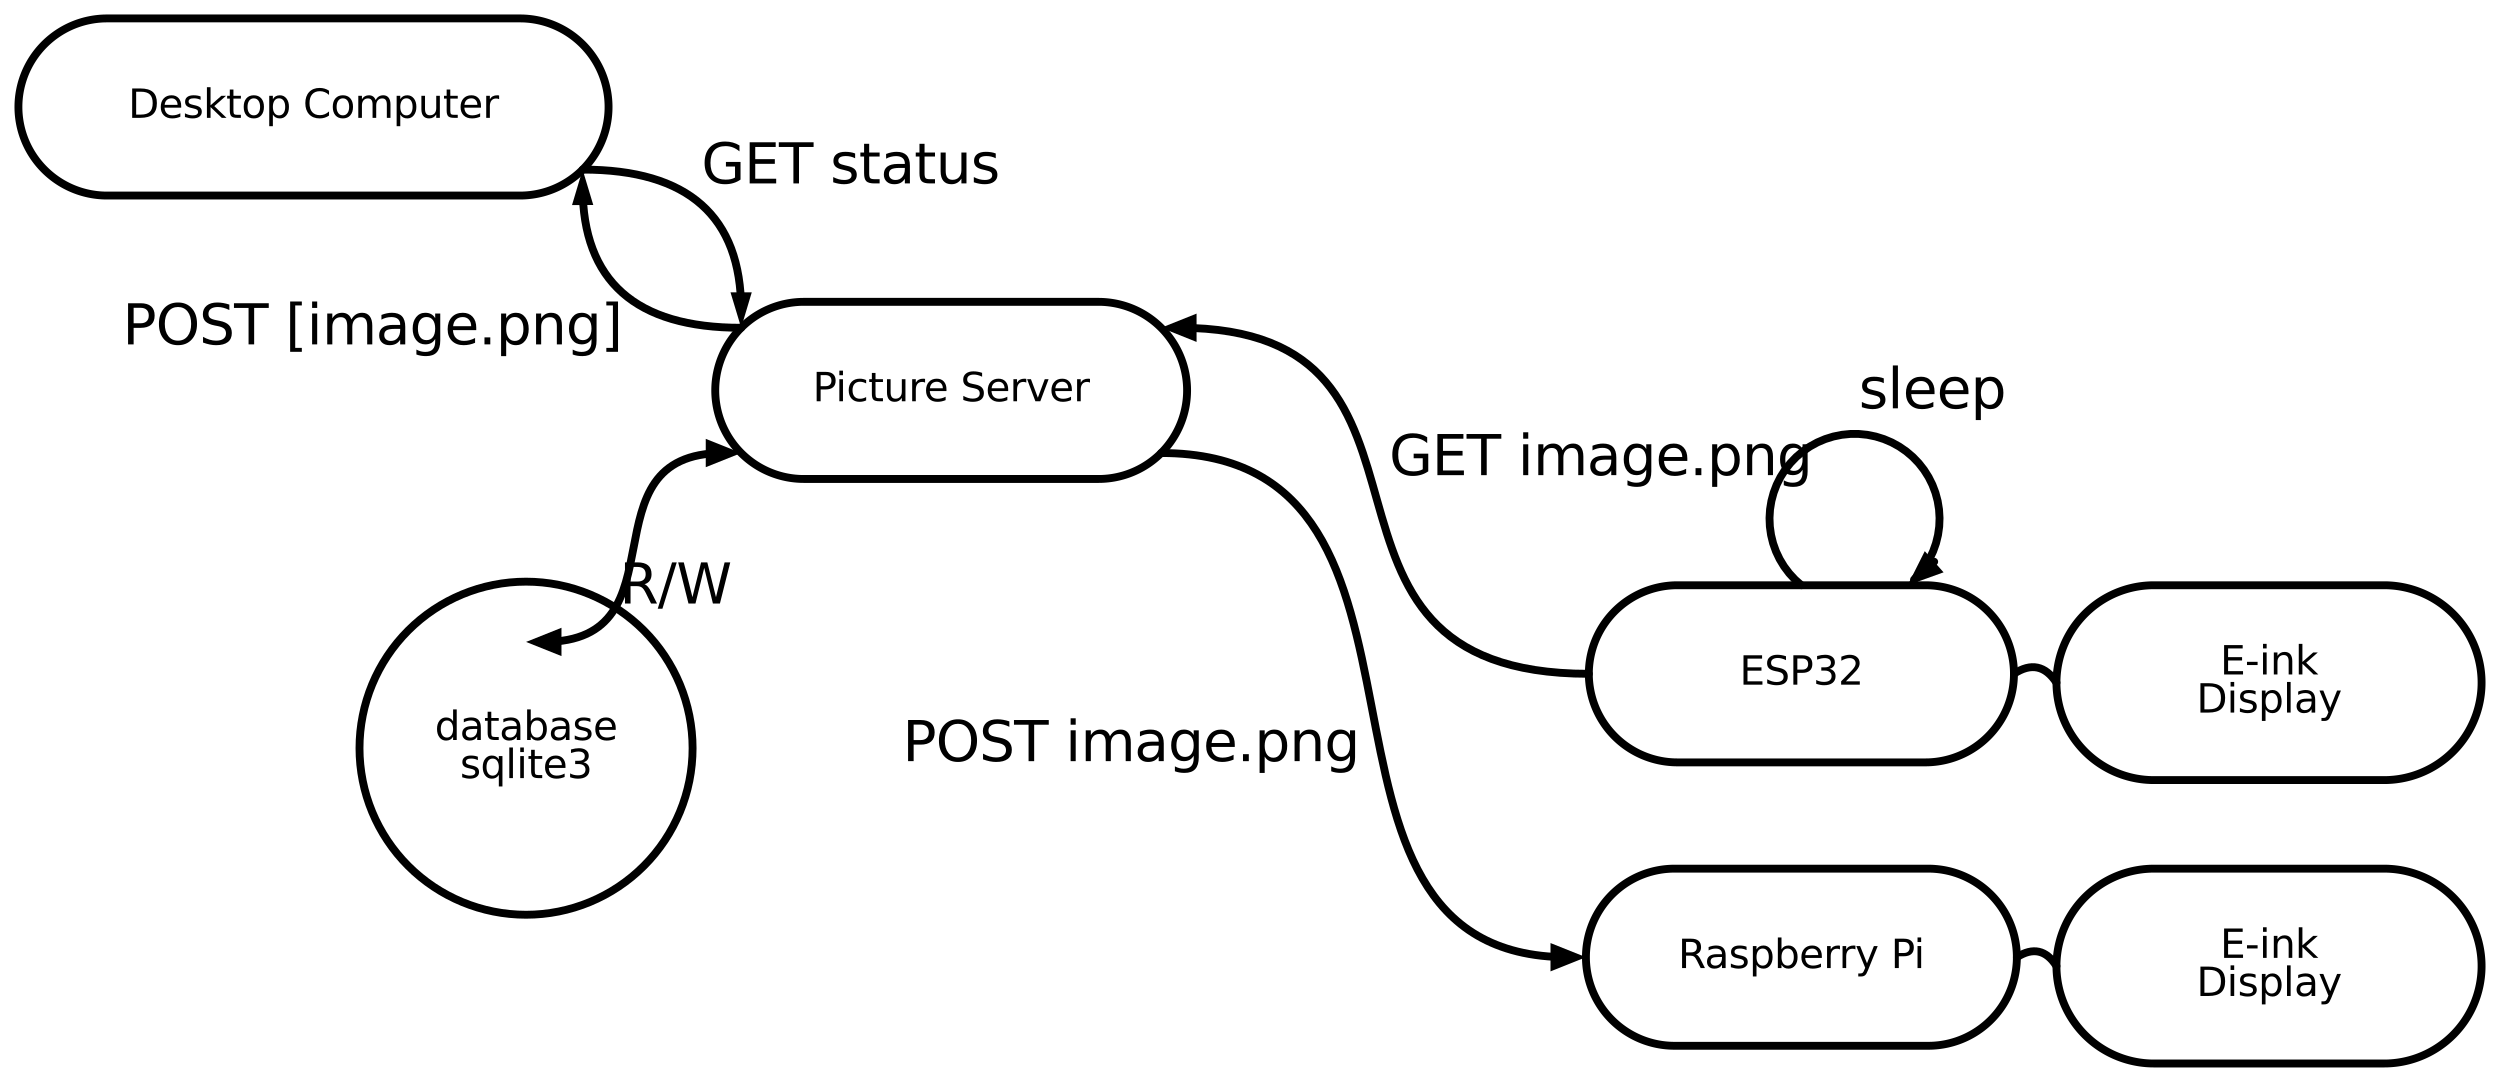 <?xml version="1.0" encoding="utf-8" standalone="no"?>
<!DOCTYPE svg PUBLIC "-//W3C//DTD SVG 1.1//EN"
  "http://www.w3.org/Graphics/SVG/1.1/DTD/svg11.dtd">
<svg xmlns:xlink="http://www.w3.org/1999/xlink" width="635.121pt" height="274.86pt" viewBox="0 0 635.121 274.86" xmlns="http://www.w3.org/2000/svg" version="1.1">
 <defs>
  <style type="text/css">*{stroke-linejoin: round; stroke-linecap: butt}</style>
 </defs>
 <g id="figure_1">
  <g id="patch_1">
   <path d="M 0 274.86 
L 635.121 274.86 
L 635.121 0 
L 0 0 
L 0 274.86 
z
" style="fill: none"/>
  </g>
  <g id="axes_1">
   <g id="patch_2">
    <path d="M 132.102 49.68 
L 132.459 49.677 
L 132.816 49.669 
L 133.173 49.655 
L 133.529 49.635 
L 133.885 49.609 
L 134.241 49.578 
L 134.596 49.541 
L 134.95 49.499 
L 135.304 49.451 
L 135.657 49.397 
L 136.009 49.338 
L 136.36 49.273 
L 136.71 49.203 
L 137.059 49.127 
L 137.407 49.046 
L 137.753 48.959 
L 138.098 48.866 
L 138.441 48.769 
L 138.783 48.665 
L 139.123 48.557 
L 139.461 48.443 
L 139.797 48.323 
L 140.132 48.198 
L 140.464 48.068 
L 140.795 47.933 
L 141.123 47.792 
L 141.449 47.647 
L 141.772 47.496 
L 142.093 47.34 
L 142.412 47.179 
L 142.728 47.013 
L 143.041 46.842 
L 143.352 46.666 
L 143.66 46.485 
L 143.965 46.299 
L 144.266 46.108 
L 144.565 45.913 
L 144.861 45.713 
L 145.153 45.508 
L 145.442 45.299 
L 145.728 45.085 
L 146.011 44.866 
L 146.289 44.643 
L 146.565 44.416 
L 146.836 44.184 
L 147.104 43.948 
L 147.368 43.708 
L 147.629 43.464 
L 147.885 43.216 
L 148.138 42.963 
L 148.386 42.707 
L 148.63 42.446 
L 148.87 42.182 
L 149.106 41.914 
L 149.338 41.643 
L 149.565 41.367 
L 149.788 41.089 
L 150.007 40.806 
L 150.221 40.52 
L 150.43 40.231 
L 150.635 39.939 
L 150.835 39.643 
L 151.03 39.344 
L 151.221 39.043 
L 151.407 38.738 
L 151.588 38.43 
L 151.764 38.119 
L 151.935 37.806 
L 152.101 37.49 
L 152.262 37.171 
L 152.418 36.85 
L 152.569 36.527 
L 152.714 36.201 
L 152.855 35.873 
L 152.99 35.542 
L 153.12 35.21 
L 153.245 34.875 
L 153.365 34.539 
L 153.479 34.201 
L 153.587 33.861 
L 153.691 33.519 
L 153.788 33.176 
L 153.881 32.831 
L 153.968 32.485 
L 154.049 32.137 
L 154.125 31.788 
L 154.195 31.438 
L 154.26 31.087 
L 154.319 30.735 
L 154.373 30.382 
L 154.421 30.028 
L 154.463 29.674 
L 154.5 29.319 
L 154.531 28.963 
L 154.557 28.607 
L 154.577 28.251 
L 154.591 27.894 
L 154.599 27.537 
L 154.602 27.18 
L 154.602 27.18 
L 154.599 26.823 
L 154.591 26.466 
L 154.577 26.109 
L 154.557 25.753 
L 154.531 25.397 
L 154.5 25.041 
L 154.463 24.686 
L 154.421 24.332 
L 154.373 23.978 
L 154.319 23.625 
L 154.26 23.273 
L 154.195 22.922 
L 154.125 22.572 
L 154.049 22.223 
L 153.968 21.875 
L 153.881 21.529 
L 153.788 21.184 
L 153.691 20.841 
L 153.587 20.499 
L 153.479 20.159 
L 153.365 19.821 
L 153.245 19.485 
L 153.12 19.15 
L 152.99 18.818 
L 152.855 18.487 
L 152.714 18.159 
L 152.569 17.833 
L 152.418 17.51 
L 152.262 17.189 
L 152.101 16.87 
L 151.935 16.554 
L 151.764 16.241 
L 151.588 15.93 
L 151.407 15.622 
L 151.221 15.317 
L 151.03 15.016 
L 150.835 14.717 
L 150.635 14.421 
L 150.43 14.129 
L 150.221 13.84 
L 150.007 13.554 
L 149.788 13.271 
L 149.565 12.993 
L 149.338 12.717 
L 149.106 12.446 
L 148.87 12.178 
L 148.63 11.914 
L 148.386 11.653 
L 148.138 11.397 
L 147.885 11.144 
L 147.629 10.896 
L 147.368 10.652 
L 147.104 10.412 
L 146.836 10.176 
L 146.565 9.944 
L 146.289 9.717 
L 146.011 9.494 
L 145.728 9.275 
L 145.442 9.061 
L 145.153 8.852 
L 144.861 8.647 
L 144.565 8.447 
L 144.266 8.252 
L 143.965 8.061 
L 143.66 7.875 
L 143.352 7.694 
L 143.041 7.518 
L 142.728 7.347 
L 142.412 7.181 
L 142.093 7.02 
L 141.772 6.864 
L 141.449 6.713 
L 141.123 6.568 
L 140.795 6.427 
L 140.464 6.292 
L 140.132 6.162 
L 139.797 6.037 
L 139.461 5.917 
L 139.123 5.803 
L 138.783 5.695 
L 138.441 5.591 
L 138.098 5.494 
L 137.753 5.401 
L 137.407 5.314 
L 137.059 5.233 
L 136.71 5.157 
L 136.36 5.087 
L 136.009 5.022 
L 135.657 4.963 
L 135.304 4.909 
L 134.95 4.861 
L 134.596 4.819 
L 134.241 4.782 
L 133.885 4.751 
L 133.529 4.725 
L 133.173 4.705 
L 132.816 4.691 
L 132.459 4.683 
L 132.102 4.68 
L 27.18 4.68 
L 26.823 4.683 
L 26.466 4.691 
L 26.109 4.705 
L 25.753 4.725 
L 25.397 4.751 
L 25.041 4.782 
L 24.686 4.819 
L 24.332 4.861 
L 23.978 4.909 
L 23.625 4.963 
L 23.273 5.022 
L 22.922 5.087 
L 22.572 5.157 
L 22.223 5.233 
L 21.875 5.314 
L 21.529 5.401 
L 21.184 5.494 
L 20.841 5.591 
L 20.499 5.695 
L 20.159 5.803 
L 19.821 5.917 
L 19.485 6.037 
L 19.15 6.162 
L 18.818 6.292 
L 18.487 6.427 
L 18.159 6.568 
L 17.833 6.713 
L 17.51 6.864 
L 17.189 7.02 
L 16.87 7.181 
L 16.554 7.347 
L 16.241 7.518 
L 15.93 7.694 
L 15.622 7.875 
L 15.317 8.061 
L 15.016 8.252 
L 14.717 8.447 
L 14.421 8.647 
L 14.129 8.852 
L 13.84 9.061 
L 13.554 9.275 
L 13.271 9.494 
L 12.993 9.717 
L 12.717 9.944 
L 12.446 10.176 
L 12.178 10.412 
L 11.914 10.652 
L 11.653 10.896 
L 11.397 11.144 
L 11.144 11.397 
L 10.896 11.653 
L 10.652 11.914 
L 10.412 12.178 
L 10.176 12.446 
L 9.944 12.717 
L 9.717 12.993 
L 9.494 13.271 
L 9.275 13.554 
L 9.061 13.84 
L 8.852 14.129 
L 8.647 14.421 
L 8.447 14.717 
L 8.252 15.016 
L 8.061 15.317 
L 7.875 15.622 
L 7.694 15.93 
L 7.518 16.241 
L 7.347 16.554 
L 7.181 16.87 
L 7.02 17.189 
L 6.864 17.51 
L 6.713 17.833 
L 6.568 18.159 
L 6.427 18.487 
L 6.292 18.818 
L 6.162 19.15 
L 6.037 19.485 
L 5.917 19.821 
L 5.803 20.159 
L 5.695 20.499 
L 5.591 20.841 
L 5.494 21.184 
L 5.401 21.529 
L 5.314 21.875 
L 5.233 22.223 
L 5.157 22.572 
L 5.087 22.922 
L 5.022 23.273 
L 4.963 23.625 
L 4.909 23.978 
L 4.861 24.332 
L 4.819 24.686 
L 4.782 25.041 
L 4.751 25.397 
L 4.725 25.753 
L 4.705 26.109 
L 4.691 26.466 
L 4.683 26.823 
L 4.68 27.18 
L 4.68 27.18 
L 4.683 27.537 
L 4.691 27.894 
L 4.705 28.251 
L 4.725 28.607 
L 4.751 28.963 
L 4.782 29.319 
L 4.819 29.674 
L 4.861 30.028 
L 4.909 30.382 
L 4.963 30.735 
L 5.022 31.087 
L 5.087 31.438 
L 5.157 31.788 
L 5.233 32.137 
L 5.314 32.485 
L 5.401 32.831 
L 5.494 33.176 
L 5.591 33.519 
L 5.695 33.861 
L 5.803 34.201 
L 5.917 34.539 
L 6.037 34.875 
L 6.162 35.21 
L 6.292 35.542 
L 6.427 35.873 
L 6.568 36.201 
L 6.713 36.527 
L 6.864 36.85 
L 7.02 37.171 
L 7.181 37.49 
L 7.347 37.806 
L 7.518 38.119 
L 7.694 38.43 
L 7.875 38.738 
L 8.061 39.043 
L 8.252 39.344 
L 8.447 39.643 
L 8.647 39.939 
L 8.852 40.231 
L 9.061 40.52 
L 9.275 40.806 
L 9.494 41.089 
L 9.717 41.367 
L 9.944 41.643 
L 10.176 41.914 
L 10.412 42.182 
L 10.652 42.446 
L 10.896 42.707 
L 11.144 42.963 
L 11.397 43.216 
L 11.653 43.464 
L 11.914 43.708 
L 12.178 43.948 
L 12.446 44.184 
L 12.717 44.416 
L 12.993 44.643 
L 13.271 44.866 
L 13.554 45.085 
L 13.84 45.299 
L 14.129 45.508 
L 14.421 45.713 
L 14.717 45.913 
L 15.016 46.108 
L 15.317 46.299 
L 15.622 46.485 
L 15.93 46.666 
L 16.241 46.842 
L 16.554 47.013 
L 16.87 47.179 
L 17.189 47.34 
L 17.51 47.496 
L 17.833 47.647 
L 18.159 47.792 
L 18.487 47.933 
L 18.818 48.068 
L 19.15 48.198 
L 19.485 48.323 
L 19.821 48.443 
L 20.159 48.557 
L 20.499 48.665 
L 20.841 48.769 
L 21.184 48.866 
L 21.529 48.959 
L 21.875 49.046 
L 22.223 49.127 
L 22.572 49.203 
L 22.922 49.273 
L 23.273 49.338 
L 23.625 49.397 
L 23.978 49.451 
L 24.332 49.499 
L 24.686 49.541 
L 25.041 49.578 
L 25.397 49.609 
L 25.753 49.635 
L 26.109 49.655 
L 26.466 49.669 
L 26.823 49.677 
L 27.18 49.68 
L 132.102 49.68 
z
" clip-path="url(#pe57781407b)" style="fill: none; stroke: #000000; stroke-width: 2; stroke-linecap: round"/>
   </g>
   <g id="patch_3">
    <path d="M 279.077 121.68 
L 279.433 121.677 
L 279.79 121.669 
L 280.147 121.655 
L 280.504 121.635 
L 280.86 121.609 
L 281.215 121.578 
L 281.57 121.541 
L 281.925 121.499 
L 282.279 121.451 
L 282.632 121.397 
L 282.984 121.338 
L 283.335 121.273 
L 283.685 121.203 
L 284.033 121.127 
L 284.381 121.046 
L 284.727 120.959 
L 285.072 120.866 
L 285.415 120.769 
L 285.757 120.665 
L 286.097 120.557 
L 286.436 120.443 
L 286.772 120.323 
L 287.106 120.198 
L 287.439 120.068 
L 287.769 119.933 
L 288.097 119.792 
L 288.423 119.647 
L 288.747 119.496 
L 289.068 119.34 
L 289.387 119.179 
L 289.703 119.013 
L 290.016 118.842 
L 290.327 118.666 
L 290.634 118.485 
L 290.939 118.299 
L 291.241 118.108 
L 291.54 117.913 
L 291.835 117.713 
L 292.128 117.508 
L 292.417 117.299 
L 292.703 117.085 
L 292.985 116.866 
L 293.264 116.643 
L 293.539 116.416 
L 293.811 116.184 
L 294.079 115.948 
L 294.343 115.708 
L 294.603 115.464 
L 294.86 115.216 
L 295.112 114.963 
L 295.361 114.707 
L 295.605 114.446 
L 295.845 114.182 
L 296.081 113.914 
L 296.312 113.643 
L 296.54 113.367 
L 296.763 113.089 
L 296.981 112.806 
L 297.195 112.52 
L 297.404 112.231 
L 297.609 111.939 
L 297.809 111.643 
L 298.005 111.344 
L 298.195 111.043 
L 298.381 110.738 
L 298.562 110.43 
L 298.738 110.119 
L 298.909 109.806 
L 299.075 109.49 
L 299.236 109.171 
L 299.392 108.85 
L 299.543 108.527 
L 299.689 108.201 
L 299.829 107.873 
L 299.965 107.542 
L 300.095 107.21 
L 300.22 106.875 
L 300.339 106.539 
L 300.453 106.201 
L 300.562 105.861 
L 300.665 105.519 
L 300.763 105.176 
L 300.855 104.831 
L 300.942 104.485 
L 301.024 104.137 
L 301.1 103.788 
L 301.17 103.438 
L 301.235 103.087 
L 301.294 102.735 
L 301.347 102.382 
L 301.395 102.028 
L 301.438 101.674 
L 301.475 101.319 
L 301.506 100.963 
L 301.531 100.607 
L 301.551 100.251 
L 301.565 99.894 
L 301.574 99.537 
L 301.577 99.18 
L 301.577 99.18 
L 301.574 98.823 
L 301.565 98.466 
L 301.551 98.109 
L 301.531 97.753 
L 301.506 97.397 
L 301.475 97.041 
L 301.438 96.686 
L 301.395 96.332 
L 301.347 95.978 
L 301.294 95.625 
L 301.235 95.273 
L 301.17 94.922 
L 301.1 94.572 
L 301.024 94.223 
L 300.942 93.875 
L 300.855 93.529 
L 300.763 93.184 
L 300.665 92.841 
L 300.562 92.499 
L 300.453 92.159 
L 300.339 91.821 
L 300.22 91.485 
L 300.095 91.15 
L 299.965 90.818 
L 299.829 90.487 
L 299.689 90.159 
L 299.543 89.833 
L 299.392 89.51 
L 299.236 89.189 
L 299.075 88.87 
L 298.909 88.554 
L 298.738 88.241 
L 298.562 87.93 
L 298.381 87.622 
L 298.195 87.317 
L 298.005 87.016 
L 297.809 86.717 
L 297.609 86.421 
L 297.404 86.129 
L 297.195 85.84 
L 296.981 85.554 
L 296.763 85.271 
L 296.54 84.993 
L 296.312 84.717 
L 296.081 84.446 
L 295.845 84.178 
L 295.605 83.914 
L 295.361 83.653 
L 295.112 83.397 
L 294.86 83.144 
L 294.603 82.896 
L 294.343 82.652 
L 294.079 82.412 
L 293.811 82.176 
L 293.539 81.944 
L 293.264 81.717 
L 292.985 81.494 
L 292.703 81.275 
L 292.417 81.061 
L 292.128 80.852 
L 291.835 80.647 
L 291.54 80.447 
L 291.241 80.252 
L 290.939 80.061 
L 290.634 79.875 
L 290.327 79.694 
L 290.016 79.518 
L 289.703 79.347 
L 289.387 79.181 
L 289.068 79.02 
L 288.747 78.864 
L 288.423 78.713 
L 288.097 78.568 
L 287.769 78.427 
L 287.439 78.292 
L 287.106 78.162 
L 286.772 78.037 
L 286.436 77.917 
L 286.097 77.803 
L 285.757 77.695 
L 285.415 77.591 
L 285.072 77.494 
L 284.727 77.401 
L 284.381 77.314 
L 284.033 77.233 
L 283.685 77.157 
L 283.335 77.087 
L 282.984 77.022 
L 282.632 76.963 
L 282.279 76.909 
L 281.925 76.861 
L 281.57 76.819 
L 281.215 76.782 
L 280.86 76.751 
L 280.504 76.725 
L 280.147 76.705 
L 279.79 76.691 
L 279.433 76.683 
L 279.077 76.68 
L 204.206 76.68 
L 203.849 76.683 
L 203.492 76.691 
L 203.135 76.705 
L 202.778 76.725 
L 202.422 76.751 
L 202.067 76.782 
L 201.712 76.819 
L 201.357 76.861 
L 201.003 76.909 
L 200.65 76.963 
L 200.298 77.022 
L 199.947 77.087 
L 199.597 77.157 
L 199.249 77.233 
L 198.901 77.314 
L 198.555 77.401 
L 198.21 77.494 
L 197.867 77.591 
L 197.525 77.695 
L 197.185 77.803 
L 196.846 77.917 
L 196.51 78.037 
L 196.176 78.162 
L 195.843 78.292 
L 195.513 78.427 
L 195.185 78.568 
L 194.859 78.713 
L 194.535 78.864 
L 194.214 79.02 
L 193.895 79.181 
L 193.579 79.347 
L 193.266 79.518 
L 192.956 79.694 
L 192.648 79.875 
L 192.343 80.061 
L 192.041 80.252 
L 191.742 80.447 
L 191.447 80.647 
L 191.154 80.852 
L 190.865 81.061 
L 190.579 81.275 
L 190.297 81.494 
L 190.018 81.717 
L 189.743 81.944 
L 189.471 82.176 
L 189.203 82.412 
L 188.939 82.652 
L 188.679 82.896 
L 188.422 83.144 
L 188.17 83.397 
L 187.921 83.653 
L 187.677 83.914 
L 187.437 84.178 
L 187.201 84.446 
L 186.97 84.717 
L 186.742 84.993 
L 186.519 85.271 
L 186.301 85.554 
L 186.087 85.84 
L 185.878 86.129 
L 185.673 86.421 
L 185.473 86.717 
L 185.277 87.016 
L 185.087 87.317 
L 184.901 87.622 
L 184.72 87.93 
L 184.544 88.241 
L 184.373 88.554 
L 184.207 88.87 
L 184.046 89.189 
L 183.89 89.51 
L 183.739 89.833 
L 183.593 90.159 
L 183.453 90.487 
L 183.317 90.818 
L 183.187 91.15 
L 183.062 91.485 
L 182.943 91.821 
L 182.829 92.159 
L 182.72 92.499 
L 182.617 92.841 
L 182.519 93.184 
L 182.427 93.529 
L 182.34 93.875 
L 182.258 94.223 
L 182.182 94.572 
L 182.112 94.922 
L 182.047 95.273 
L 181.988 95.625 
L 181.935 95.978 
L 181.887 96.332 
L 181.844 96.686 
L 181.807 97.041 
L 181.776 97.397 
L 181.751 97.753 
L 181.731 98.109 
L 181.717 98.466 
L 181.708 98.823 
L 181.706 99.18 
L 181.706 99.18 
L 181.708 99.537 
L 181.717 99.894 
L 181.731 100.251 
L 181.751 100.607 
L 181.776 100.963 
L 181.807 101.319 
L 181.844 101.674 
L 181.887 102.028 
L 181.935 102.382 
L 181.988 102.735 
L 182.047 103.087 
L 182.112 103.438 
L 182.182 103.788 
L 182.258 104.137 
L 182.34 104.485 
L 182.427 104.831 
L 182.519 105.176 
L 182.617 105.519 
L 182.72 105.861 
L 182.829 106.201 
L 182.943 106.539 
L 183.062 106.875 
L 183.187 107.21 
L 183.317 107.542 
L 183.453 107.873 
L 183.593 108.201 
L 183.739 108.527 
L 183.89 108.85 
L 184.046 109.171 
L 184.207 109.49 
L 184.373 109.806 
L 184.544 110.119 
L 184.72 110.43 
L 184.901 110.738 
L 185.087 111.043 
L 185.277 111.344 
L 185.473 111.643 
L 185.673 111.939 
L 185.878 112.231 
L 186.087 112.52 
L 186.301 112.806 
L 186.519 113.089 
L 186.742 113.367 
L 186.97 113.643 
L 187.201 113.914 
L 187.437 114.182 
L 187.677 114.446 
L 187.921 114.707 
L 188.17 114.963 
L 188.422 115.216 
L 188.679 115.464 
L 188.939 115.708 
L 189.203 115.948 
L 189.471 116.184 
L 189.743 116.416 
L 190.018 116.643 
L 190.297 116.866 
L 190.579 117.085 
L 190.865 117.299 
L 191.154 117.508 
L 191.447 117.713 
L 191.742 117.913 
L 192.041 118.108 
L 192.343 118.299 
L 192.648 118.485 
L 192.956 118.666 
L 193.266 118.842 
L 193.579 119.013 
L 193.895 119.179 
L 194.214 119.34 
L 194.535 119.496 
L 194.859 119.647 
L 195.185 119.792 
L 195.513 119.933 
L 195.843 120.068 
L 196.176 120.198 
L 196.51 120.323 
L 196.846 120.443 
L 197.185 120.557 
L 197.525 120.665 
L 197.867 120.769 
L 198.21 120.866 
L 198.555 120.959 
L 198.901 121.046 
L 199.249 121.127 
L 199.597 121.203 
L 199.947 121.273 
L 200.298 121.338 
L 200.65 121.397 
L 201.003 121.451 
L 201.357 121.499 
L 201.712 121.541 
L 202.067 121.578 
L 202.422 121.609 
L 202.778 121.635 
L 203.135 121.655 
L 203.492 121.669 
L 203.849 121.677 
L 204.206 121.68 
L 279.077 121.68 
z
" clip-path="url(#pe57781407b)" style="fill: none; stroke: #000000; stroke-width: 2; stroke-linecap: round"/>
   </g>
   <g id="patch_4">
    <path d="M 133.641 232.391 
C 144.862 232.391 155.625 227.933 163.56 219.999 
C 171.494 212.064 175.952 201.301 175.952 190.08 
C 175.952 178.859 171.494 168.096 163.56 160.161 
C 155.625 152.227 144.862 147.769 133.641 147.769 
C 122.42 147.769 111.657 152.227 103.722 160.161 
C 95.788 168.096 91.33 178.859 91.33 190.08 
C 91.33 201.301 95.788 212.064 103.722 219.999 
C 111.657 227.933 122.42 232.391 133.641 232.391 
L 133.641 232.391 
z
" clip-path="url(#pe57781407b)" style="fill: none; stroke: #000000; stroke-width: 2; stroke-linejoin: miter"/>
   </g>
   <g id="patch_5">
    <path d="M 138.141 163.08 
C 174.632 163.08 147.305 115.09 183.796 115.09 
" clip-path="url(#pe57781407b)" style="fill: none; stroke: #000000; stroke-width: 2; stroke-linejoin: miter; stroke-linecap: round"/>
   </g>
   <g id="patch_6">
    <path d="M 142.641 166.68 
L 133.641 163.08 
L 142.641 159.48 
z
" clip-path="url(#pe57781407b)"/>
   </g>
   <g id="patch_7">
    <path d="M 179.296 111.49 
L 188.296 115.09 
L 179.296 118.69 
z
" clip-path="url(#pe57781407b)"/>
   </g>
   <g id="patch_8">
    <path d="M 148.012 43.09 
Q 188.244 43.038 188.29 78.77 
" clip-path="url(#pe57781407b)" style="fill: none; stroke: #000000; stroke-width: 2; stroke-linejoin: miter; stroke-linecap: round"/>
   </g>
   <g id="patch_9">
    <path d="M 190.984 74.267 
L 188.296 83.27 
L 185.584 74.274 
z
" clip-path="url(#pe57781407b)"/>
   </g>
   <g id="patch_10">
    <path d="M 188.296 83.27 
Q 148.064 83.322 148.018 47.59 
" clip-path="url(#pe57781407b)" style="fill: none; stroke: #000000; stroke-width: 2; stroke-linejoin: miter; stroke-linecap: round"/>
   </g>
   <g id="patch_11">
    <path d="M 145.323 52.093 
L 148.012 43.09 
L 150.723 52.086 
z
" clip-path="url(#pe57781407b)"/>
   </g>
   <g id="patch_12">
    <path d="M 489.141 193.68 
L 489.498 193.677 
L 489.855 193.669 
L 490.212 193.655 
L 490.568 193.635 
L 490.924 193.609 
L 491.28 193.578 
L 491.635 193.541 
L 491.989 193.499 
L 492.343 193.451 
L 492.696 193.397 
L 493.048 193.338 
L 493.399 193.273 
L 493.749 193.203 
L 494.098 193.127 
L 494.446 193.046 
L 494.792 192.959 
L 495.137 192.866 
L 495.48 192.769 
L 495.822 192.665 
L 496.162 192.557 
L 496.5 192.443 
L 496.836 192.323 
L 497.171 192.198 
L 497.503 192.068 
L 497.834 191.933 
L 498.162 191.792 
L 498.488 191.647 
L 498.811 191.496 
L 499.132 191.34 
L 499.451 191.179 
L 499.767 191.013 
L 500.08 190.842 
L 500.391 190.666 
L 500.699 190.485 
L 501.004 190.299 
L 501.305 190.108 
L 501.604 189.913 
L 501.9 189.713 
L 502.192 189.508 
L 502.481 189.299 
L 502.767 189.085 
L 503.05 188.866 
L 503.328 188.643 
L 503.604 188.416 
L 503.875 188.184 
L 504.143 187.948 
L 504.407 187.708 
L 504.668 187.464 
L 504.924 187.216 
L 505.177 186.963 
L 505.425 186.707 
L 505.669 186.446 
L 505.909 186.182 
L 506.145 185.914 
L 506.377 185.643 
L 506.604 185.367 
L 506.827 185.089 
L 507.046 184.806 
L 507.26 184.52 
L 507.469 184.231 
L 507.674 183.939 
L 507.874 183.643 
L 508.069 183.344 
L 508.26 183.043 
L 508.446 182.738 
L 508.627 182.43 
L 508.803 182.119 
L 508.974 181.806 
L 509.14 181.49 
L 509.301 181.171 
L 509.457 180.85 
L 509.608 180.527 
L 509.753 180.201 
L 509.894 179.873 
L 510.029 179.542 
L 510.159 179.21 
L 510.284 178.875 
L 510.404 178.539 
L 510.518 178.201 
L 510.626 177.861 
L 510.73 177.519 
L 510.827 177.176 
L 510.92 176.831 
L 511.007 176.485 
L 511.088 176.137 
L 511.164 175.788 
L 511.234 175.438 
L 511.299 175.087 
L 511.358 174.735 
L 511.412 174.382 
L 511.46 174.028 
L 511.502 173.674 
L 511.539 173.319 
L 511.57 172.963 
L 511.596 172.607 
L 511.616 172.251 
L 511.63 171.894 
L 511.638 171.537 
L 511.641 171.18 
L 511.641 171.18 
L 511.638 170.823 
L 511.63 170.466 
L 511.616 170.109 
L 511.596 169.753 
L 511.57 169.397 
L 511.539 169.041 
L 511.502 168.686 
L 511.46 168.332 
L 511.412 167.978 
L 511.358 167.625 
L 511.299 167.273 
L 511.234 166.922 
L 511.164 166.572 
L 511.088 166.223 
L 511.007 165.875 
L 510.92 165.529 
L 510.827 165.184 
L 510.73 164.841 
L 510.626 164.499 
L 510.518 164.159 
L 510.404 163.821 
L 510.284 163.485 
L 510.159 163.15 
L 510.029 162.818 
L 509.894 162.487 
L 509.753 162.159 
L 509.608 161.833 
L 509.457 161.51 
L 509.301 161.189 
L 509.14 160.87 
L 508.974 160.554 
L 508.803 160.241 
L 508.627 159.93 
L 508.446 159.622 
L 508.26 159.317 
L 508.069 159.016 
L 507.874 158.717 
L 507.674 158.421 
L 507.469 158.129 
L 507.26 157.84 
L 507.046 157.554 
L 506.827 157.271 
L 506.604 156.993 
L 506.377 156.717 
L 506.145 156.446 
L 505.909 156.178 
L 505.669 155.914 
L 505.425 155.653 
L 505.177 155.397 
L 504.924 155.144 
L 504.668 154.896 
L 504.407 154.652 
L 504.143 154.412 
L 503.875 154.176 
L 503.604 153.944 
L 503.328 153.717 
L 503.05 153.494 
L 502.767 153.275 
L 502.481 153.061 
L 502.192 152.852 
L 501.9 152.647 
L 501.604 152.447 
L 501.305 152.252 
L 501.004 152.061 
L 500.699 151.875 
L 500.391 151.694 
L 500.08 151.518 
L 499.767 151.347 
L 499.451 151.181 
L 499.132 151.02 
L 498.811 150.864 
L 498.488 150.713 
L 498.162 150.568 
L 497.834 150.427 
L 497.503 150.292 
L 497.171 150.162 
L 496.836 150.037 
L 496.5 149.917 
L 496.162 149.803 
L 495.822 149.695 
L 495.48 149.591 
L 495.137 149.494 
L 494.792 149.401 
L 494.446 149.314 
L 494.098 149.233 
L 493.749 149.157 
L 493.399 149.087 
L 493.048 149.022 
L 492.696 148.963 
L 492.343 148.909 
L 491.989 148.861 
L 491.635 148.819 
L 491.28 148.782 
L 490.924 148.751 
L 490.568 148.725 
L 490.212 148.705 
L 489.855 148.691 
L 489.498 148.683 
L 489.141 148.68 
L 426.141 148.68 
L 425.784 148.683 
L 425.427 148.691 
L 425.07 148.705 
L 424.714 148.725 
L 424.358 148.751 
L 424.002 148.782 
L 423.647 148.819 
L 423.293 148.861 
L 422.939 148.909 
L 422.586 148.963 
L 422.234 149.022 
L 421.883 149.087 
L 421.533 149.157 
L 421.184 149.233 
L 420.836 149.314 
L 420.49 149.401 
L 420.145 149.494 
L 419.802 149.591 
L 419.46 149.695 
L 419.12 149.803 
L 418.782 149.917 
L 418.446 150.037 
L 418.111 150.162 
L 417.779 150.292 
L 417.448 150.427 
L 417.12 150.568 
L 416.794 150.713 
L 416.471 150.864 
L 416.15 151.02 
L 415.831 151.181 
L 415.515 151.347 
L 415.202 151.518 
L 414.891 151.694 
L 414.583 151.875 
L 414.278 152.061 
L 413.977 152.252 
L 413.678 152.447 
L 413.382 152.647 
L 413.09 152.852 
L 412.801 153.061 
L 412.515 153.275 
L 412.232 153.494 
L 411.954 153.717 
L 411.678 153.944 
L 411.407 154.176 
L 411.139 154.412 
L 410.875 154.652 
L 410.614 154.896 
L 410.358 155.144 
L 410.105 155.397 
L 409.857 155.653 
L 409.613 155.914 
L 409.373 156.178 
L 409.137 156.446 
L 408.905 156.717 
L 408.678 156.993 
L 408.455 157.271 
L 408.236 157.554 
L 408.022 157.84 
L 407.813 158.129 
L 407.608 158.421 
L 407.408 158.717 
L 407.213 159.016 
L 407.022 159.317 
L 406.836 159.622 
L 406.655 159.93 
L 406.479 160.241 
L 406.308 160.554 
L 406.142 160.87 
L 405.981 161.189 
L 405.825 161.51 
L 405.674 161.833 
L 405.529 162.159 
L 405.388 162.487 
L 405.253 162.818 
L 405.123 163.15 
L 404.998 163.485 
L 404.878 163.821 
L 404.764 164.159 
L 404.656 164.499 
L 404.552 164.841 
L 404.455 165.184 
L 404.362 165.529 
L 404.275 165.875 
L 404.194 166.223 
L 404.118 166.572 
L 404.048 166.922 
L 403.983 167.273 
L 403.924 167.625 
L 403.87 167.978 
L 403.822 168.332 
L 403.78 168.686 
L 403.743 169.041 
L 403.712 169.397 
L 403.686 169.753 
L 403.666 170.109 
L 403.652 170.466 
L 403.644 170.823 
L 403.641 171.18 
L 403.641 171.18 
L 403.644 171.537 
L 403.652 171.894 
L 403.666 172.251 
L 403.686 172.607 
L 403.712 172.963 
L 403.743 173.319 
L 403.78 173.674 
L 403.822 174.028 
L 403.87 174.382 
L 403.924 174.735 
L 403.983 175.087 
L 404.048 175.438 
L 404.118 175.788 
L 404.194 176.137 
L 404.275 176.485 
L 404.362 176.831 
L 404.455 177.176 
L 404.552 177.519 
L 404.656 177.861 
L 404.764 178.201 
L 404.878 178.539 
L 404.998 178.875 
L 405.123 179.21 
L 405.253 179.542 
L 405.388 179.873 
L 405.529 180.201 
L 405.674 180.527 
L 405.825 180.85 
L 405.981 181.171 
L 406.142 181.49 
L 406.308 181.806 
L 406.479 182.119 
L 406.655 182.43 
L 406.836 182.738 
L 407.022 183.043 
L 407.213 183.344 
L 407.408 183.643 
L 407.608 183.939 
L 407.813 184.231 
L 408.022 184.52 
L 408.236 184.806 
L 408.455 185.089 
L 408.678 185.367 
L 408.905 185.643 
L 409.137 185.914 
L 409.373 186.182 
L 409.613 186.446 
L 409.857 186.707 
L 410.105 186.963 
L 410.358 187.216 
L 410.614 187.464 
L 410.875 187.708 
L 411.139 187.948 
L 411.407 188.184 
L 411.678 188.416 
L 411.954 188.643 
L 412.232 188.866 
L 412.515 189.085 
L 412.801 189.299 
L 413.09 189.508 
L 413.382 189.713 
L 413.678 189.913 
L 413.977 190.108 
L 414.278 190.299 
L 414.583 190.485 
L 414.891 190.666 
L 415.202 190.842 
L 415.515 191.013 
L 415.831 191.179 
L 416.15 191.34 
L 416.471 191.496 
L 416.794 191.647 
L 417.12 191.792 
L 417.448 191.933 
L 417.779 192.068 
L 418.111 192.198 
L 418.446 192.323 
L 418.782 192.443 
L 419.12 192.557 
L 419.46 192.665 
L 419.802 192.769 
L 420.145 192.866 
L 420.49 192.959 
L 420.836 193.046 
L 421.184 193.127 
L 421.533 193.203 
L 421.883 193.273 
L 422.234 193.338 
L 422.586 193.397 
L 422.939 193.451 
L 423.293 193.499 
L 423.647 193.541 
L 424.002 193.578 
L 424.358 193.609 
L 424.714 193.635 
L 425.07 193.655 
L 425.427 193.669 
L 425.784 193.677 
L 426.141 193.68 
L 489.141 193.68 
z
" clip-path="url(#pe57781407b)" style="fill: none; stroke: #000000; stroke-width: 2; stroke-linecap: round"/>
   </g>
   <g id="patch_13">
    <path d="M 605.691 198.18 
L 606.084 198.177 
L 606.476 198.168 
L 606.869 198.152 
L 607.261 198.13 
L 607.652 198.102 
L 608.044 198.068 
L 608.434 198.028 
L 608.824 197.981 
L 609.213 197.928 
L 609.602 197.869 
L 609.989 197.804 
L 610.375 197.733 
L 610.76 197.655 
L 611.144 197.572 
L 611.526 197.482 
L 611.907 197.387 
L 612.286 197.285 
L 612.664 197.177 
L 613.04 197.064 
L 613.414 196.944 
L 613.786 196.819 
L 614.156 196.687 
L 614.524 196.55 
L 614.89 196.407 
L 615.253 196.258 
L 615.614 196.104 
L 615.973 195.943 
L 616.328 195.777 
L 616.682 195.606 
L 617.032 195.429 
L 617.38 195.246 
L 617.724 195.058 
L 618.066 194.864 
L 618.405 194.665 
L 618.74 194.461 
L 619.072 194.251 
L 619.401 194.036 
L 619.726 193.816 
L 620.047 193.591 
L 620.365 193.36 
L 620.68 193.125 
L 620.99 192.885 
L 621.297 192.64 
L 621.6 192.39 
L 621.899 192.135 
L 622.194 191.875 
L 622.484 191.611 
L 622.77 191.342 
L 623.053 191.069 
L 623.33 190.792 
L 623.603 190.509 
L 623.872 190.223 
L 624.136 189.933 
L 624.396 189.638 
L 624.651 189.339 
L 624.901 189.036 
L 625.146 188.729 
L 625.386 188.419 
L 625.621 188.104 
L 625.852 187.786 
L 626.077 187.465 
L 626.297 187.14 
L 626.512 186.811 
L 626.722 186.479 
L 626.926 186.144 
L 627.125 185.805 
L 627.319 185.463 
L 627.507 185.119 
L 627.69 184.771 
L 627.867 184.421 
L 628.038 184.067 
L 628.204 183.712 
L 628.365 183.353 
L 628.519 182.992 
L 628.668 182.629 
L 628.811 182.263 
L 628.948 181.895 
L 629.08 181.525 
L 629.205 181.153 
L 629.325 180.779 
L 629.438 180.403 
L 629.546 180.025 
L 629.648 179.646 
L 629.743 179.265 
L 629.833 178.883 
L 629.916 178.499 
L 629.994 178.114 
L 630.065 177.728 
L 630.13 177.341 
L 630.189 176.952 
L 630.242 176.563 
L 630.289 176.173 
L 630.329 175.783 
L 630.363 175.391 
L 630.391 175 
L 630.413 174.608 
L 630.429 174.215 
L 630.438 173.823 
L 630.441 173.43 
L 630.441 173.43 
L 630.438 173.037 
L 630.429 172.645 
L 630.413 172.252 
L 630.391 171.86 
L 630.363 171.469 
L 630.329 171.077 
L 630.289 170.687 
L 630.242 170.297 
L 630.189 169.908 
L 630.13 169.519 
L 630.065 169.132 
L 629.994 168.746 
L 629.916 168.361 
L 629.833 167.977 
L 629.743 167.595 
L 629.648 167.214 
L 629.546 166.835 
L 629.438 166.457 
L 629.325 166.081 
L 629.205 165.707 
L 629.08 165.335 
L 628.948 164.965 
L 628.811 164.597 
L 628.668 164.231 
L 628.519 163.868 
L 628.365 163.507 
L 628.204 163.148 
L 628.038 162.793 
L 627.867 162.439 
L 627.69 162.089 
L 627.507 161.741 
L 627.319 161.397 
L 627.125 161.055 
L 626.926 160.716 
L 626.722 160.381 
L 626.512 160.049 
L 626.297 159.72 
L 626.077 159.395 
L 625.852 159.074 
L 625.621 158.756 
L 625.386 158.441 
L 625.146 158.131 
L 624.901 157.824 
L 624.651 157.521 
L 624.396 157.222 
L 624.136 156.927 
L 623.872 156.637 
L 623.603 156.351 
L 623.33 156.068 
L 623.053 155.791 
L 622.77 155.518 
L 622.484 155.249 
L 622.194 154.985 
L 621.899 154.725 
L 621.6 154.47 
L 621.297 154.22 
L 620.99 153.975 
L 620.68 153.735 
L 620.365 153.5 
L 620.047 153.269 
L 619.726 153.044 
L 619.401 152.824 
L 619.072 152.609 
L 618.74 152.399 
L 618.405 152.195 
L 618.066 151.996 
L 617.724 151.802 
L 617.38 151.614 
L 617.032 151.431 
L 616.682 151.254 
L 616.328 151.083 
L 615.973 150.917 
L 615.614 150.756 
L 615.253 150.602 
L 614.89 150.453 
L 614.524 150.31 
L 614.156 150.173 
L 613.786 150.041 
L 613.414 149.916 
L 613.04 149.796 
L 612.664 149.683 
L 612.286 149.575 
L 611.907 149.473 
L 611.526 149.378 
L 611.144 149.288 
L 610.76 149.205 
L 610.375 149.127 
L 609.989 149.056 
L 609.602 148.991 
L 609.213 148.932 
L 608.824 148.879 
L 608.434 148.832 
L 608.044 148.792 
L 607.652 148.758 
L 607.261 148.73 
L 606.869 148.708 
L 606.476 148.692 
L 606.084 148.683 
L 605.691 148.68 
L 547.191 148.68 
L 546.798 148.683 
L 546.406 148.692 
L 546.013 148.708 
L 545.621 148.73 
L 545.23 148.758 
L 544.838 148.792 
L 544.448 148.832 
L 544.058 148.879 
L 543.669 148.932 
L 543.28 148.991 
L 542.893 149.056 
L 542.507 149.127 
L 542.122 149.205 
L 541.738 149.288 
L 541.356 149.378 
L 540.975 149.473 
L 540.596 149.575 
L 540.218 149.683 
L 539.842 149.796 
L 539.468 149.916 
L 539.096 150.041 
L 538.726 150.173 
L 538.358 150.31 
L 537.992 150.453 
L 537.629 150.602 
L 537.268 150.756 
L 536.909 150.917 
L 536.554 151.083 
L 536.2 151.254 
L 535.85 151.431 
L 535.502 151.614 
L 535.158 151.802 
L 534.816 151.996 
L 534.477 152.195 
L 534.142 152.399 
L 533.81 152.609 
L 533.481 152.824 
L 533.156 153.044 
L 532.835 153.269 
L 532.517 153.5 
L 532.202 153.735 
L 531.892 153.975 
L 531.585 154.22 
L 531.282 154.47 
L 530.983 154.725 
L 530.688 154.985 
L 530.398 155.249 
L 530.112 155.518 
L 529.829 155.791 
L 529.552 156.068 
L 529.279 156.351 
L 529.01 156.637 
L 528.746 156.927 
L 528.486 157.222 
L 528.231 157.521 
L 527.981 157.824 
L 527.736 158.131 
L 527.496 158.441 
L 527.261 158.756 
L 527.03 159.074 
L 526.805 159.395 
L 526.585 159.72 
L 526.37 160.049 
L 526.16 160.381 
L 525.956 160.716 
L 525.757 161.055 
L 525.563 161.397 
L 525.375 161.741 
L 525.192 162.089 
L 525.015 162.439 
L 524.844 162.793 
L 524.678 163.148 
L 524.517 163.507 
L 524.363 163.868 
L 524.214 164.231 
L 524.071 164.597 
L 523.934 164.965 
L 523.802 165.335 
L 523.677 165.707 
L 523.557 166.081 
L 523.444 166.457 
L 523.336 166.835 
L 523.234 167.214 
L 523.139 167.595 
L 523.049 167.977 
L 522.966 168.361 
L 522.888 168.746 
L 522.817 169.132 
L 522.752 169.519 
L 522.693 169.908 
L 522.64 170.297 
L 522.593 170.687 
L 522.553 171.077 
L 522.519 171.469 
L 522.491 171.86 
L 522.469 172.252 
L 522.453 172.645 
L 522.444 173.037 
L 522.441 173.43 
L 522.441 173.43 
L 522.444 173.823 
L 522.453 174.215 
L 522.469 174.608 
L 522.491 175 
L 522.519 175.391 
L 522.553 175.783 
L 522.593 176.173 
L 522.64 176.563 
L 522.693 176.952 
L 522.752 177.341 
L 522.817 177.728 
L 522.888 178.114 
L 522.966 178.499 
L 523.049 178.883 
L 523.139 179.265 
L 523.234 179.646 
L 523.336 180.025 
L 523.444 180.403 
L 523.557 180.779 
L 523.677 181.153 
L 523.802 181.525 
L 523.934 181.895 
L 524.071 182.263 
L 524.214 182.629 
L 524.363 182.992 
L 524.517 183.353 
L 524.678 183.712 
L 524.844 184.067 
L 525.015 184.421 
L 525.192 184.771 
L 525.375 185.119 
L 525.563 185.463 
L 525.757 185.805 
L 525.956 186.144 
L 526.16 186.479 
L 526.37 186.811 
L 526.585 187.14 
L 526.805 187.465 
L 527.03 187.786 
L 527.261 188.104 
L 527.496 188.419 
L 527.736 188.729 
L 527.981 189.036 
L 528.231 189.339 
L 528.486 189.638 
L 528.746 189.933 
L 529.01 190.223 
L 529.279 190.509 
L 529.552 190.792 
L 529.829 191.069 
L 530.112 191.342 
L 530.398 191.611 
L 530.688 191.875 
L 530.983 192.135 
L 531.282 192.39 
L 531.585 192.64 
L 531.892 192.885 
L 532.202 193.125 
L 532.517 193.36 
L 532.835 193.591 
L 533.156 193.816 
L 533.481 194.036 
L 533.81 194.251 
L 534.142 194.461 
L 534.477 194.665 
L 534.816 194.864 
L 535.158 195.058 
L 535.502 195.246 
L 535.85 195.429 
L 536.2 195.606 
L 536.554 195.777 
L 536.909 195.943 
L 537.268 196.104 
L 537.629 196.258 
L 537.992 196.407 
L 538.358 196.55 
L 538.726 196.687 
L 539.096 196.819 
L 539.468 196.944 
L 539.842 197.064 
L 540.218 197.177 
L 540.596 197.285 
L 540.975 197.387 
L 541.356 197.482 
L 541.738 197.572 
L 542.122 197.655 
L 542.507 197.733 
L 542.893 197.804 
L 543.28 197.869 
L 543.669 197.928 
L 544.058 197.981 
L 544.448 198.028 
L 544.838 198.068 
L 545.23 198.102 
L 545.621 198.13 
L 546.013 198.152 
L 546.406 198.168 
L 546.798 198.177 
L 547.191 198.18 
L 605.691 198.18 
z
" clip-path="url(#pe57781407b)" style="fill: none; stroke: #000000; stroke-width: 2; stroke-linecap: round"/>
   </g>
   <g id="patch_14">
    <path d="M 489.879 265.68 
L 490.236 265.677 
L 490.593 265.669 
L 490.95 265.655 
L 491.306 265.635 
L 491.662 265.609 
L 492.018 265.578 
L 492.373 265.541 
L 492.727 265.499 
L 493.081 265.451 
L 493.434 265.397 
L 493.786 265.338 
L 494.137 265.273 
L 494.487 265.203 
L 494.836 265.127 
L 495.184 265.046 
L 495.53 264.959 
L 495.875 264.866 
L 496.218 264.769 
L 496.56 264.665 
L 496.9 264.557 
L 497.238 264.443 
L 497.574 264.323 
L 497.909 264.198 
L 498.241 264.068 
L 498.572 263.933 
L 498.9 263.792 
L 499.226 263.647 
L 499.549 263.496 
L 499.87 263.34 
L 500.189 263.179 
L 500.505 263.013 
L 500.818 262.842 
L 501.129 262.666 
L 501.437 262.485 
L 501.742 262.299 
L 502.043 262.108 
L 502.342 261.913 
L 502.638 261.713 
L 502.93 261.508 
L 503.219 261.299 
L 503.505 261.085 
L 503.788 260.866 
L 504.066 260.643 
L 504.342 260.416 
L 504.613 260.184 
L 504.881 259.948 
L 505.145 259.708 
L 505.406 259.464 
L 505.662 259.216 
L 505.915 258.963 
L 506.163 258.707 
L 506.407 258.446 
L 506.647 258.182 
L 506.883 257.914 
L 507.115 257.643 
L 507.342 257.367 
L 507.565 257.089 
L 507.784 256.806 
L 507.998 256.52 
L 508.207 256.231 
L 508.412 255.939 
L 508.612 255.643 
L 508.807 255.344 
L 508.998 255.043 
L 509.184 254.738 
L 509.365 254.43 
L 509.541 254.119 
L 509.712 253.806 
L 509.878 253.49 
L 510.039 253.171 
L 510.195 252.85 
L 510.346 252.527 
L 510.491 252.201 
L 510.632 251.873 
L 510.767 251.542 
L 510.897 251.21 
L 511.022 250.875 
L 511.142 250.539 
L 511.256 250.201 
L 511.364 249.861 
L 511.468 249.519 
L 511.565 249.176 
L 511.658 248.831 
L 511.745 248.485 
L 511.826 248.137 
L 511.902 247.788 
L 511.972 247.438 
L 512.037 247.087 
L 512.096 246.735 
L 512.15 246.382 
L 512.198 246.028 
L 512.24 245.674 
L 512.277 245.319 
L 512.308 244.963 
L 512.334 244.607 
L 512.354 244.251 
L 512.368 243.894 
L 512.376 243.537 
L 512.379 243.18 
L 512.379 243.18 
L 512.376 242.823 
L 512.368 242.466 
L 512.354 242.109 
L 512.334 241.753 
L 512.308 241.397 
L 512.277 241.041 
L 512.24 240.686 
L 512.198 240.332 
L 512.15 239.978 
L 512.096 239.625 
L 512.037 239.273 
L 511.972 238.922 
L 511.902 238.572 
L 511.826 238.223 
L 511.745 237.875 
L 511.658 237.529 
L 511.565 237.184 
L 511.468 236.841 
L 511.364 236.499 
L 511.256 236.159 
L 511.142 235.821 
L 511.022 235.485 
L 510.897 235.15 
L 510.767 234.818 
L 510.632 234.487 
L 510.491 234.159 
L 510.346 233.833 
L 510.195 233.51 
L 510.039 233.189 
L 509.878 232.87 
L 509.712 232.554 
L 509.541 232.241 
L 509.365 231.93 
L 509.184 231.622 
L 508.998 231.317 
L 508.807 231.016 
L 508.612 230.717 
L 508.412 230.421 
L 508.207 230.129 
L 507.998 229.84 
L 507.784 229.554 
L 507.565 229.271 
L 507.342 228.993 
L 507.115 228.717 
L 506.883 228.446 
L 506.647 228.178 
L 506.407 227.914 
L 506.163 227.653 
L 505.915 227.397 
L 505.662 227.144 
L 505.406 226.896 
L 505.145 226.652 
L 504.881 226.412 
L 504.613 226.176 
L 504.342 225.944 
L 504.066 225.717 
L 503.788 225.494 
L 503.505 225.275 
L 503.219 225.061 
L 502.93 224.852 
L 502.638 224.647 
L 502.342 224.447 
L 502.043 224.252 
L 501.742 224.061 
L 501.437 223.875 
L 501.129 223.694 
L 500.818 223.518 
L 500.505 223.347 
L 500.189 223.181 
L 499.87 223.02 
L 499.549 222.864 
L 499.226 222.713 
L 498.9 222.568 
L 498.572 222.427 
L 498.241 222.292 
L 497.909 222.162 
L 497.574 222.037 
L 497.238 221.917 
L 496.9 221.803 
L 496.56 221.695 
L 496.218 221.591 
L 495.875 221.494 
L 495.53 221.401 
L 495.184 221.314 
L 494.836 221.233 
L 494.487 221.157 
L 494.137 221.087 
L 493.786 221.022 
L 493.434 220.963 
L 493.081 220.909 
L 492.727 220.861 
L 492.373 220.819 
L 492.018 220.782 
L 491.662 220.751 
L 491.306 220.725 
L 490.95 220.705 
L 490.593 220.691 
L 490.236 220.683 
L 489.879 220.68 
L 425.403 220.68 
L 425.046 220.683 
L 424.689 220.691 
L 424.332 220.705 
L 423.976 220.725 
L 423.62 220.751 
L 423.264 220.782 
L 422.909 220.819 
L 422.555 220.861 
L 422.201 220.909 
L 421.848 220.963 
L 421.496 221.022 
L 421.145 221.087 
L 420.795 221.157 
L 420.446 221.233 
L 420.098 221.314 
L 419.752 221.401 
L 419.407 221.494 
L 419.064 221.591 
L 418.722 221.695 
L 418.382 221.803 
L 418.044 221.917 
L 417.708 222.037 
L 417.373 222.162 
L 417.041 222.292 
L 416.71 222.427 
L 416.382 222.568 
L 416.056 222.713 
L 415.733 222.864 
L 415.412 223.02 
L 415.093 223.181 
L 414.777 223.347 
L 414.464 223.518 
L 414.153 223.694 
L 413.845 223.875 
L 413.54 224.061 
L 413.239 224.252 
L 412.94 224.447 
L 412.644 224.647 
L 412.352 224.852 
L 412.063 225.061 
L 411.777 225.275 
L 411.494 225.494 
L 411.216 225.717 
L 410.94 225.944 
L 410.669 226.176 
L 410.401 226.412 
L 410.137 226.652 
L 409.876 226.896 
L 409.62 227.144 
L 409.367 227.397 
L 409.119 227.653 
L 408.875 227.914 
L 408.635 228.178 
L 408.399 228.446 
L 408.167 228.717 
L 407.94 228.993 
L 407.717 229.271 
L 407.498 229.554 
L 407.284 229.84 
L 407.075 230.129 
L 406.87 230.421 
L 406.67 230.717 
L 406.475 231.016 
L 406.284 231.317 
L 406.098 231.622 
L 405.917 231.93 
L 405.741 232.241 
L 405.57 232.554 
L 405.404 232.87 
L 405.243 233.189 
L 405.087 233.51 
L 404.936 233.833 
L 404.791 234.159 
L 404.65 234.487 
L 404.515 234.818 
L 404.385 235.15 
L 404.26 235.485 
L 404.14 235.821 
L 404.026 236.159 
L 403.918 236.499 
L 403.814 236.841 
L 403.717 237.184 
L 403.624 237.529 
L 403.537 237.875 
L 403.456 238.223 
L 403.38 238.572 
L 403.31 238.922 
L 403.245 239.273 
L 403.186 239.625 
L 403.132 239.978 
L 403.084 240.332 
L 403.042 240.686 
L 403.005 241.041 
L 402.974 241.397 
L 402.948 241.753 
L 402.928 242.109 
L 402.914 242.466 
L 402.906 242.823 
L 402.903 243.18 
L 402.903 243.18 
L 402.906 243.537 
L 402.914 243.894 
L 402.928 244.251 
L 402.948 244.607 
L 402.974 244.963 
L 403.005 245.319 
L 403.042 245.674 
L 403.084 246.028 
L 403.132 246.382 
L 403.186 246.735 
L 403.245 247.087 
L 403.31 247.438 
L 403.38 247.788 
L 403.456 248.137 
L 403.537 248.485 
L 403.624 248.831 
L 403.717 249.176 
L 403.814 249.519 
L 403.918 249.861 
L 404.026 250.201 
L 404.14 250.539 
L 404.26 250.875 
L 404.385 251.21 
L 404.515 251.542 
L 404.65 251.873 
L 404.791 252.201 
L 404.936 252.527 
L 405.087 252.85 
L 405.243 253.171 
L 405.404 253.49 
L 405.57 253.806 
L 405.741 254.119 
L 405.917 254.43 
L 406.098 254.738 
L 406.284 255.043 
L 406.475 255.344 
L 406.67 255.643 
L 406.87 255.939 
L 407.075 256.231 
L 407.284 256.52 
L 407.498 256.806 
L 407.717 257.089 
L 407.94 257.367 
L 408.167 257.643 
L 408.399 257.914 
L 408.635 258.182 
L 408.875 258.446 
L 409.119 258.707 
L 409.367 258.963 
L 409.62 259.216 
L 409.876 259.464 
L 410.137 259.708 
L 410.401 259.948 
L 410.669 260.184 
L 410.94 260.416 
L 411.216 260.643 
L 411.494 260.866 
L 411.777 261.085 
L 412.063 261.299 
L 412.352 261.508 
L 412.644 261.713 
L 412.94 261.913 
L 413.239 262.108 
L 413.54 262.299 
L 413.845 262.485 
L 414.153 262.666 
L 414.464 262.842 
L 414.777 263.013 
L 415.093 263.179 
L 415.412 263.34 
L 415.733 263.496 
L 416.056 263.647 
L 416.382 263.792 
L 416.71 263.933 
L 417.041 264.068 
L 417.373 264.198 
L 417.708 264.323 
L 418.044 264.443 
L 418.382 264.557 
L 418.722 264.665 
L 419.064 264.769 
L 419.407 264.866 
L 419.752 264.959 
L 420.098 265.046 
L 420.446 265.127 
L 420.795 265.203 
L 421.145 265.273 
L 421.496 265.338 
L 421.848 265.397 
L 422.201 265.451 
L 422.555 265.499 
L 422.909 265.541 
L 423.264 265.578 
L 423.62 265.609 
L 423.976 265.635 
L 424.332 265.655 
L 424.689 265.669 
L 425.046 265.677 
L 425.403 265.68 
L 489.879 265.68 
z
" clip-path="url(#pe57781407b)" style="fill: none; stroke: #000000; stroke-width: 2; stroke-linecap: round"/>
   </g>
   <g id="patch_15">
    <path d="M 605.691 270.18 
L 606.084 270.177 
L 606.476 270.168 
L 606.869 270.152 
L 607.261 270.13 
L 607.652 270.102 
L 608.044 270.068 
L 608.434 270.028 
L 608.824 269.981 
L 609.213 269.928 
L 609.602 269.869 
L 609.989 269.804 
L 610.375 269.733 
L 610.76 269.655 
L 611.144 269.572 
L 611.526 269.482 
L 611.907 269.387 
L 612.286 269.285 
L 612.664 269.177 
L 613.04 269.064 
L 613.414 268.944 
L 613.786 268.819 
L 614.156 268.687 
L 614.524 268.55 
L 614.89 268.407 
L 615.253 268.258 
L 615.614 268.104 
L 615.973 267.943 
L 616.328 267.777 
L 616.682 267.606 
L 617.032 267.429 
L 617.38 267.246 
L 617.724 267.058 
L 618.066 266.864 
L 618.405 266.665 
L 618.74 266.461 
L 619.072 266.251 
L 619.401 266.036 
L 619.726 265.816 
L 620.047 265.591 
L 620.365 265.36 
L 620.68 265.125 
L 620.99 264.885 
L 621.297 264.64 
L 621.6 264.39 
L 621.899 264.135 
L 622.194 263.875 
L 622.484 263.611 
L 622.77 263.342 
L 623.053 263.069 
L 623.33 262.792 
L 623.603 262.509 
L 623.872 262.223 
L 624.136 261.933 
L 624.396 261.638 
L 624.651 261.339 
L 624.901 261.036 
L 625.146 260.729 
L 625.386 260.419 
L 625.621 260.104 
L 625.852 259.786 
L 626.077 259.465 
L 626.297 259.14 
L 626.512 258.811 
L 626.722 258.479 
L 626.926 258.144 
L 627.125 257.805 
L 627.319 257.463 
L 627.507 257.119 
L 627.69 256.771 
L 627.867 256.421 
L 628.038 256.067 
L 628.204 255.712 
L 628.365 255.353 
L 628.519 254.992 
L 628.668 254.629 
L 628.811 254.263 
L 628.948 253.895 
L 629.08 253.525 
L 629.205 253.153 
L 629.325 252.779 
L 629.438 252.403 
L 629.546 252.025 
L 629.648 251.646 
L 629.743 251.265 
L 629.833 250.883 
L 629.916 250.499 
L 629.994 250.114 
L 630.065 249.728 
L 630.13 249.341 
L 630.189 248.952 
L 630.242 248.563 
L 630.289 248.173 
L 630.329 247.783 
L 630.363 247.391 
L 630.391 247 
L 630.413 246.608 
L 630.429 246.215 
L 630.438 245.823 
L 630.441 245.43 
L 630.441 245.43 
L 630.438 245.037 
L 630.429 244.645 
L 630.413 244.252 
L 630.391 243.86 
L 630.363 243.469 
L 630.329 243.077 
L 630.289 242.687 
L 630.242 242.297 
L 630.189 241.908 
L 630.13 241.519 
L 630.065 241.132 
L 629.994 240.746 
L 629.916 240.361 
L 629.833 239.977 
L 629.743 239.595 
L 629.648 239.214 
L 629.546 238.835 
L 629.438 238.457 
L 629.325 238.081 
L 629.205 237.707 
L 629.08 237.335 
L 628.948 236.965 
L 628.811 236.597 
L 628.668 236.231 
L 628.519 235.868 
L 628.365 235.507 
L 628.204 235.148 
L 628.038 234.793 
L 627.867 234.439 
L 627.69 234.089 
L 627.507 233.741 
L 627.319 233.397 
L 627.125 233.055 
L 626.926 232.716 
L 626.722 232.381 
L 626.512 232.049 
L 626.297 231.72 
L 626.077 231.395 
L 625.852 231.074 
L 625.621 230.756 
L 625.386 230.441 
L 625.146 230.131 
L 624.901 229.824 
L 624.651 229.521 
L 624.396 229.222 
L 624.136 228.927 
L 623.872 228.637 
L 623.603 228.351 
L 623.33 228.068 
L 623.053 227.791 
L 622.77 227.518 
L 622.484 227.249 
L 622.194 226.985 
L 621.899 226.725 
L 621.6 226.47 
L 621.297 226.22 
L 620.99 225.975 
L 620.68 225.735 
L 620.365 225.5 
L 620.047 225.269 
L 619.726 225.044 
L 619.401 224.824 
L 619.072 224.609 
L 618.74 224.399 
L 618.405 224.195 
L 618.066 223.996 
L 617.724 223.802 
L 617.38 223.614 
L 617.032 223.431 
L 616.682 223.254 
L 616.328 223.083 
L 615.973 222.917 
L 615.614 222.756 
L 615.253 222.602 
L 614.89 222.453 
L 614.524 222.31 
L 614.156 222.173 
L 613.786 222.041 
L 613.414 221.916 
L 613.04 221.796 
L 612.664 221.683 
L 612.286 221.575 
L 611.907 221.473 
L 611.526 221.378 
L 611.144 221.288 
L 610.76 221.205 
L 610.375 221.127 
L 609.989 221.056 
L 609.602 220.991 
L 609.213 220.932 
L 608.824 220.879 
L 608.434 220.832 
L 608.044 220.792 
L 607.652 220.758 
L 607.261 220.73 
L 606.869 220.708 
L 606.476 220.692 
L 606.084 220.683 
L 605.691 220.68 
L 547.191 220.68 
L 546.798 220.683 
L 546.406 220.692 
L 546.013 220.708 
L 545.621 220.73 
L 545.23 220.758 
L 544.838 220.792 
L 544.448 220.832 
L 544.058 220.879 
L 543.669 220.932 
L 543.28 220.991 
L 542.893 221.056 
L 542.507 221.127 
L 542.122 221.205 
L 541.738 221.288 
L 541.356 221.378 
L 540.975 221.473 
L 540.596 221.575 
L 540.218 221.683 
L 539.842 221.796 
L 539.468 221.916 
L 539.096 222.041 
L 538.726 222.173 
L 538.358 222.31 
L 537.992 222.453 
L 537.629 222.602 
L 537.268 222.756 
L 536.909 222.917 
L 536.554 223.083 
L 536.2 223.254 
L 535.85 223.431 
L 535.502 223.614 
L 535.158 223.802 
L 534.816 223.996 
L 534.477 224.195 
L 534.142 224.399 
L 533.81 224.609 
L 533.481 224.824 
L 533.156 225.044 
L 532.835 225.269 
L 532.517 225.5 
L 532.202 225.735 
L 531.892 225.975 
L 531.585 226.22 
L 531.282 226.47 
L 530.983 226.725 
L 530.688 226.985 
L 530.398 227.249 
L 530.112 227.518 
L 529.829 227.791 
L 529.552 228.068 
L 529.279 228.351 
L 529.01 228.637 
L 528.746 228.927 
L 528.486 229.222 
L 528.231 229.521 
L 527.981 229.824 
L 527.736 230.131 
L 527.496 230.441 
L 527.261 230.756 
L 527.03 231.074 
L 526.805 231.395 
L 526.585 231.72 
L 526.37 232.049 
L 526.16 232.381 
L 525.956 232.716 
L 525.757 233.055 
L 525.563 233.397 
L 525.375 233.741 
L 525.192 234.089 
L 525.015 234.439 
L 524.844 234.793 
L 524.678 235.148 
L 524.517 235.507 
L 524.363 235.868 
L 524.214 236.231 
L 524.071 236.597 
L 523.934 236.965 
L 523.802 237.335 
L 523.677 237.707 
L 523.557 238.081 
L 523.444 238.457 
L 523.336 238.835 
L 523.234 239.214 
L 523.139 239.595 
L 523.049 239.977 
L 522.966 240.361 
L 522.888 240.746 
L 522.817 241.132 
L 522.752 241.519 
L 522.693 241.908 
L 522.64 242.297 
L 522.593 242.687 
L 522.553 243.077 
L 522.519 243.469 
L 522.491 243.86 
L 522.469 244.252 
L 522.453 244.645 
L 522.444 245.037 
L 522.441 245.43 
L 522.441 245.43 
L 522.444 245.823 
L 522.453 246.215 
L 522.469 246.608 
L 522.491 247 
L 522.519 247.391 
L 522.553 247.783 
L 522.593 248.173 
L 522.64 248.563 
L 522.693 248.952 
L 522.752 249.341 
L 522.817 249.728 
L 522.888 250.114 
L 522.966 250.499 
L 523.049 250.883 
L 523.139 251.265 
L 523.234 251.646 
L 523.336 252.025 
L 523.444 252.403 
L 523.557 252.779 
L 523.677 253.153 
L 523.802 253.525 
L 523.934 253.895 
L 524.071 254.263 
L 524.214 254.629 
L 524.363 254.992 
L 524.517 255.353 
L 524.678 255.712 
L 524.844 256.067 
L 525.015 256.421 
L 525.192 256.771 
L 525.375 257.119 
L 525.563 257.463 
L 525.757 257.805 
L 525.956 258.144 
L 526.16 258.479 
L 526.37 258.811 
L 526.585 259.14 
L 526.805 259.465 
L 527.03 259.786 
L 527.261 260.104 
L 527.496 260.419 
L 527.736 260.729 
L 527.981 261.036 
L 528.231 261.339 
L 528.486 261.638 
L 528.746 261.933 
L 529.01 262.223 
L 529.279 262.509 
L 529.552 262.792 
L 529.829 263.069 
L 530.112 263.342 
L 530.398 263.611 
L 530.688 263.875 
L 530.983 264.135 
L 531.282 264.39 
L 531.585 264.64 
L 531.892 264.885 
L 532.202 265.125 
L 532.517 265.36 
L 532.835 265.591 
L 533.156 265.816 
L 533.481 266.036 
L 533.81 266.251 
L 534.142 266.461 
L 534.477 266.665 
L 534.816 266.864 
L 535.158 267.058 
L 535.502 267.246 
L 535.85 267.429 
L 536.2 267.606 
L 536.554 267.777 
L 536.909 267.943 
L 537.268 268.104 
L 537.629 268.258 
L 537.992 268.407 
L 538.358 268.55 
L 538.726 268.687 
L 539.096 268.819 
L 539.468 268.944 
L 539.842 269.064 
L 540.218 269.177 
L 540.596 269.285 
L 540.975 269.387 
L 541.356 269.482 
L 541.738 269.572 
L 542.122 269.655 
L 542.507 269.733 
L 542.893 269.804 
L 543.28 269.869 
L 543.669 269.928 
L 544.058 269.981 
L 544.448 270.028 
L 544.838 270.068 
L 545.23 270.102 
L 545.621 270.13 
L 546.013 270.152 
L 546.406 270.168 
L 546.798 270.177 
L 547.191 270.18 
L 605.691 270.18 
z
" clip-path="url(#pe57781407b)" style="fill: none; stroke: #000000; stroke-width: 2; stroke-linecap: round"/>
   </g>
   <g id="patch_16">
    <path d="M 511.641 171.18 
Q 518.166 166.905 522.441 173.43 
" clip-path="url(#pe57781407b)" style="fill: none; stroke: #000000; stroke-width: 2; stroke-linejoin: miter; stroke-linecap: round"/>
   </g>
   <g id="patch_17">
    <path d="M 512.379 243.18 
Q 518.535 239.274 522.441 245.43 
" clip-path="url(#pe57781407b)" style="fill: none; stroke: #000000; stroke-width: 2; stroke-linejoin: miter; stroke-linecap: round"/>
   </g>
   <g id="patch_18">
    <path d="M 299.486 83.27 
C 376.477 83.27 322.15 171.18 403.641 171.18 
" clip-path="url(#pe57781407b)" style="fill: none; stroke: #000000; stroke-width: 2; stroke-linejoin: miter; stroke-linecap: round"/>
   </g>
   <g id="patch_19">
    <path d="M 303.986 86.87 
L 294.986 83.27 
L 303.986 79.67 
z
" clip-path="url(#pe57781407b)"/>
   </g>
   <g id="patch_20">
    <path d="M 398.403 243.18 
C 321.966 243.18 375.924 115.09 294.986 115.09 
" clip-path="url(#pe57781407b)" style="fill: none; stroke: #000000; stroke-width: 2; stroke-linejoin: miter; stroke-linecap: round"/>
   </g>
   <g id="patch_21">
    <path d="M 393.903 239.58 
L 402.903 243.18 
L 393.903 246.78 
z
" clip-path="url(#pe57781407b)"/>
   </g>
   <g id="line2d_1">
    <path d="M 457.641 148.68 
L 456.015 147.238 
L 454.542 145.64 
L 453.237 143.901 
L 452.113 142.041 
L 451.182 140.077 
L 450.453 138.029 
L 449.934 135.918 
L 449.629 133.766 
L 449.542 131.594 
L 449.674 129.425 
L 450.023 127.279 
L 450.586 125.18 
L 451.358 123.148 
L 452.329 121.203 
L 453.491 119.367 
L 454.832 117.656 
L 456.338 116.088 
L 457.994 114.68 
L 459.783 113.446 
L 461.687 112.397 
L 463.687 111.546 
L 465.762 110.899 
L 467.892 110.464 
L 470.054 110.246 
L 472.228 110.246 
L 474.39 110.464 
L 476.52 110.899 
L 478.595 111.546 
L 480.595 112.397 
L 482.499 113.446 
L 484.288 114.68 
L 485.944 116.088 
L 487.45 117.656 
L 488.791 119.367 
L 489.953 121.203 
L 490.924 123.148 
L 491.696 125.18 
L 492.259 127.279 
L 492.608 129.425 
L 492.74 131.594 
L 492.653 133.766 
L 492.348 135.918 
L 491.829 138.029 
L 491.1 140.077 
L 490.169 142.041 
L 489.045 143.901 
L 487.74 145.64 
L 486.267 147.238 
L 491.375 142.709 
" clip-path="url(#pe57781407b)" style="fill: none; stroke: #000000; stroke-width: 2; stroke-linecap: round"/>
   </g>
   <g id="patch_22">
    <path d="M 493.763 145.402 
L 484.641 148.68 
L 488.986 140.015 
z
" clip-path="url(#pe57781407b)"/>
   </g>
   <g id="text_1">
    <!-- Desktop Computer -->
    <g transform="translate(32.575 29.939) scale(0.1 -0.1)">
     <defs>
      <path id="DejaVuSans-44" d="M 1259 4147 
L 1259 519 
L 2022 519 
Q 2988 519 3436 956 
Q 3884 1394 3884 2338 
Q 3884 3275 3436 3711 
Q 2988 4147 2022 4147 
L 1259 4147 
z
M 628 4666 
L 1925 4666 
Q 3281 4666 3915 4102 
Q 4550 3538 4550 2338 
Q 4550 1131 3912 565 
Q 3275 0 1925 0 
L 628 0 
L 628 4666 
z
" transform="scale(0.016)"/>
      <path id="DejaVuSans-65" d="M 3597 1894 
L 3597 1613 
L 953 1613 
Q 991 1019 1311 708 
Q 1631 397 2203 397 
Q 2534 397 2845 478 
Q 3156 559 3463 722 
L 3463 178 
Q 3153 47 2828 -22 
Q 2503 -91 2169 -91 
Q 1331 -91 842 396 
Q 353 884 353 1716 
Q 353 2575 817 3079 
Q 1281 3584 2069 3584 
Q 2775 3584 3186 3129 
Q 3597 2675 3597 1894 
z
M 3022 2063 
Q 3016 2534 2758 2815 
Q 2500 3097 2075 3097 
Q 1594 3097 1305 2825 
Q 1016 2553 972 2059 
L 3022 2063 
z
" transform="scale(0.016)"/>
      <path id="DejaVuSans-73" d="M 2834 3397 
L 2834 2853 
Q 2591 2978 2328 3040 
Q 2066 3103 1784 3103 
Q 1356 3103 1142 2972 
Q 928 2841 928 2578 
Q 928 2378 1081 2264 
Q 1234 2150 1697 2047 
L 1894 2003 
Q 2506 1872 2764 1633 
Q 3022 1394 3022 966 
Q 3022 478 2636 193 
Q 2250 -91 1575 -91 
Q 1294 -91 989 -36 
Q 684 19 347 128 
L 347 722 
Q 666 556 975 473 
Q 1284 391 1588 391 
Q 1994 391 2212 530 
Q 2431 669 2431 922 
Q 2431 1156 2273 1281 
Q 2116 1406 1581 1522 
L 1381 1569 
Q 847 1681 609 1914 
Q 372 2147 372 2553 
Q 372 3047 722 3315 
Q 1072 3584 1716 3584 
Q 2034 3584 2315 3537 
Q 2597 3491 2834 3397 
z
" transform="scale(0.016)"/>
      <path id="DejaVuSans-6b" d="M 581 4863 
L 1159 4863 
L 1159 1991 
L 2875 3500 
L 3609 3500 
L 1753 1863 
L 3688 0 
L 2938 0 
L 1159 1709 
L 1159 0 
L 581 0 
L 581 4863 
z
" transform="scale(0.016)"/>
      <path id="DejaVuSans-74" d="M 1172 4494 
L 1172 3500 
L 2356 3500 
L 2356 3053 
L 1172 3053 
L 1172 1153 
Q 1172 725 1289 603 
Q 1406 481 1766 481 
L 2356 481 
L 2356 0 
L 1766 0 
Q 1100 0 847 248 
Q 594 497 594 1153 
L 594 3053 
L 172 3053 
L 172 3500 
L 594 3500 
L 594 4494 
L 1172 4494 
z
" transform="scale(0.016)"/>
      <path id="DejaVuSans-6f" d="M 1959 3097 
Q 1497 3097 1228 2736 
Q 959 2375 959 1747 
Q 959 1119 1226 758 
Q 1494 397 1959 397 
Q 2419 397 2687 759 
Q 2956 1122 2956 1747 
Q 2956 2369 2687 2733 
Q 2419 3097 1959 3097 
z
M 1959 3584 
Q 2709 3584 3137 3096 
Q 3566 2609 3566 1747 
Q 3566 888 3137 398 
Q 2709 -91 1959 -91 
Q 1206 -91 779 398 
Q 353 888 353 1747 
Q 353 2609 779 3096 
Q 1206 3584 1959 3584 
z
" transform="scale(0.016)"/>
      <path id="DejaVuSans-70" d="M 1159 525 
L 1159 -1331 
L 581 -1331 
L 581 3500 
L 1159 3500 
L 1159 2969 
Q 1341 3281 1617 3432 
Q 1894 3584 2278 3584 
Q 2916 3584 3314 3078 
Q 3713 2572 3713 1747 
Q 3713 922 3314 415 
Q 2916 -91 2278 -91 
Q 1894 -91 1617 61 
Q 1341 213 1159 525 
z
M 3116 1747 
Q 3116 2381 2855 2742 
Q 2594 3103 2138 3103 
Q 1681 3103 1420 2742 
Q 1159 2381 1159 1747 
Q 1159 1113 1420 752 
Q 1681 391 2138 391 
Q 2594 391 2855 752 
Q 3116 1113 3116 1747 
z
" transform="scale(0.016)"/>
      <path id="DejaVuSans-20" transform="scale(0.016)"/>
      <path id="DejaVuSans-43" d="M 4122 4306 
L 4122 3641 
Q 3803 3938 3442 4084 
Q 3081 4231 2675 4231 
Q 1875 4231 1450 3742 
Q 1025 3253 1025 2328 
Q 1025 1406 1450 917 
Q 1875 428 2675 428 
Q 3081 428 3442 575 
Q 3803 722 4122 1019 
L 4122 359 
Q 3791 134 3420 21 
Q 3050 -91 2638 -91 
Q 1578 -91 968 557 
Q 359 1206 359 2328 
Q 359 3453 968 4101 
Q 1578 4750 2638 4750 
Q 3056 4750 3426 4639 
Q 3797 4528 4122 4306 
z
" transform="scale(0.016)"/>
      <path id="DejaVuSans-6d" d="M 3328 2828 
Q 3544 3216 3844 3400 
Q 4144 3584 4550 3584 
Q 5097 3584 5394 3201 
Q 5691 2819 5691 2113 
L 5691 0 
L 5113 0 
L 5113 2094 
Q 5113 2597 4934 2840 
Q 4756 3084 4391 3084 
Q 3944 3084 3684 2787 
Q 3425 2491 3425 1978 
L 3425 0 
L 2847 0 
L 2847 2094 
Q 2847 2600 2669 2842 
Q 2491 3084 2119 3084 
Q 1678 3084 1418 2786 
Q 1159 2488 1159 1978 
L 1159 0 
L 581 0 
L 581 3500 
L 1159 3500 
L 1159 2956 
Q 1356 3278 1631 3431 
Q 1906 3584 2284 3584 
Q 2666 3584 2933 3390 
Q 3200 3197 3328 2828 
z
" transform="scale(0.016)"/>
      <path id="DejaVuSans-75" d="M 544 1381 
L 544 3500 
L 1119 3500 
L 1119 1403 
Q 1119 906 1312 657 
Q 1506 409 1894 409 
Q 2359 409 2629 706 
Q 2900 1003 2900 1516 
L 2900 3500 
L 3475 3500 
L 3475 0 
L 2900 0 
L 2900 538 
Q 2691 219 2414 64 
Q 2138 -91 1772 -91 
Q 1169 -91 856 284 
Q 544 659 544 1381 
z
M 1991 3584 
L 1991 3584 
z
" transform="scale(0.016)"/>
      <path id="DejaVuSans-72" d="M 2631 2963 
Q 2534 3019 2420 3045 
Q 2306 3072 2169 3072 
Q 1681 3072 1420 2755 
Q 1159 2438 1159 1844 
L 1159 0 
L 581 0 
L 581 3500 
L 1159 3500 
L 1159 2956 
Q 1341 3275 1631 3429 
Q 1922 3584 2338 3584 
Q 2397 3584 2469 3576 
Q 2541 3569 2628 3553 
L 2631 2963 
z
" transform="scale(0.016)"/>
     </defs>
     <use xlink:href="#DejaVuSans-44"/>
     <use xlink:href="#DejaVuSans-65" transform="translate(77.002 0)"/>
     <use xlink:href="#DejaVuSans-73" transform="translate(138.525 0)"/>
     <use xlink:href="#DejaVuSans-6b" transform="translate(190.625 0)"/>
     <use xlink:href="#DejaVuSans-74" transform="translate(248.535 0)"/>
     <use xlink:href="#DejaVuSans-6f" transform="translate(287.744 0)"/>
     <use xlink:href="#DejaVuSans-70" transform="translate(348.926 0)"/>
     <use xlink:href="#DejaVuSans-20" transform="translate(412.402 0)"/>
     <use xlink:href="#DejaVuSans-43" transform="translate(444.189 0)"/>
     <use xlink:href="#DejaVuSans-6f" transform="translate(514.014 0)"/>
     <use xlink:href="#DejaVuSans-6d" transform="translate(575.195 0)"/>
     <use xlink:href="#DejaVuSans-70" transform="translate(672.607 0)"/>
     <use xlink:href="#DejaVuSans-75" transform="translate(736.084 0)"/>
     <use xlink:href="#DejaVuSans-74" transform="translate(799.463 0)"/>
     <use xlink:href="#DejaVuSans-65" transform="translate(838.672 0)"/>
     <use xlink:href="#DejaVuSans-72" transform="translate(900.195 0)"/>
    </g>
   </g>
   <g id="text_2">
    <!-- Picture Server -->
    <g transform="translate(206.465 101.939) scale(0.1 -0.1)">
     <defs>
      <path id="DejaVuSans-50" d="M 1259 4147 
L 1259 2394 
L 2053 2394 
Q 2494 2394 2734 2622 
Q 2975 2850 2975 3272 
Q 2975 3691 2734 3919 
Q 2494 4147 2053 4147 
L 1259 4147 
z
M 628 4666 
L 2053 4666 
Q 2838 4666 3239 4311 
Q 3641 3956 3641 3272 
Q 3641 2581 3239 2228 
Q 2838 1875 2053 1875 
L 1259 1875 
L 1259 0 
L 628 0 
L 628 4666 
z
" transform="scale(0.016)"/>
      <path id="DejaVuSans-69" d="M 603 3500 
L 1178 3500 
L 1178 0 
L 603 0 
L 603 3500 
z
M 603 4863 
L 1178 4863 
L 1178 4134 
L 603 4134 
L 603 4863 
z
" transform="scale(0.016)"/>
      <path id="DejaVuSans-63" d="M 3122 3366 
L 3122 2828 
Q 2878 2963 2633 3030 
Q 2388 3097 2138 3097 
Q 1578 3097 1268 2742 
Q 959 2388 959 1747 
Q 959 1106 1268 751 
Q 1578 397 2138 397 
Q 2388 397 2633 464 
Q 2878 531 3122 666 
L 3122 134 
Q 2881 22 2623 -34 
Q 2366 -91 2075 -91 
Q 1284 -91 818 406 
Q 353 903 353 1747 
Q 353 2603 823 3093 
Q 1294 3584 2113 3584 
Q 2378 3584 2631 3529 
Q 2884 3475 3122 3366 
z
" transform="scale(0.016)"/>
      <path id="DejaVuSans-53" d="M 3425 4513 
L 3425 3897 
Q 3066 4069 2747 4153 
Q 2428 4238 2131 4238 
Q 1616 4238 1336 4038 
Q 1056 3838 1056 3469 
Q 1056 3159 1242 3001 
Q 1428 2844 1947 2747 
L 2328 2669 
Q 3034 2534 3370 2195 
Q 3706 1856 3706 1288 
Q 3706 609 3251 259 
Q 2797 -91 1919 -91 
Q 1588 -91 1214 -16 
Q 841 59 441 206 
L 441 856 
Q 825 641 1194 531 
Q 1563 422 1919 422 
Q 2459 422 2753 634 
Q 3047 847 3047 1241 
Q 3047 1584 2836 1778 
Q 2625 1972 2144 2069 
L 1759 2144 
Q 1053 2284 737 2584 
Q 422 2884 422 3419 
Q 422 4038 858 4394 
Q 1294 4750 2059 4750 
Q 2388 4750 2728 4690 
Q 3069 4631 3425 4513 
z
" transform="scale(0.016)"/>
      <path id="DejaVuSans-76" d="M 191 3500 
L 800 3500 
L 1894 563 
L 2988 3500 
L 3597 3500 
L 2284 0 
L 1503 0 
L 191 3500 
z
" transform="scale(0.016)"/>
     </defs>
     <use xlink:href="#DejaVuSans-50"/>
     <use xlink:href="#DejaVuSans-69" transform="translate(58.053 0)"/>
     <use xlink:href="#DejaVuSans-63" transform="translate(85.836 0)"/>
     <use xlink:href="#DejaVuSans-74" transform="translate(140.816 0)"/>
     <use xlink:href="#DejaVuSans-75" transform="translate(180.025 0)"/>
     <use xlink:href="#DejaVuSans-72" transform="translate(243.404 0)"/>
     <use xlink:href="#DejaVuSans-65" transform="translate(282.268 0)"/>
     <use xlink:href="#DejaVuSans-20" transform="translate(343.791 0)"/>
     <use xlink:href="#DejaVuSans-53" transform="translate(375.578 0)"/>
     <use xlink:href="#DejaVuSans-65" transform="translate(439.055 0)"/>
     <use xlink:href="#DejaVuSans-72" transform="translate(500.578 0)"/>
     <use xlink:href="#DejaVuSans-76" transform="translate(541.691 0)"/>
     <use xlink:href="#DejaVuSans-65" transform="translate(600.871 0)"/>
     <use xlink:href="#DejaVuSans-72" transform="translate(662.395 0)"/>
    </g>
   </g>
   <g id="text_3">
    <!-- database -->
    <g transform="translate(110.459 188) scale(0.1 -0.1)">
     <defs>
      <path id="DejaVuSans-64" d="M 2906 2969 
L 2906 4863 
L 3481 4863 
L 3481 0 
L 2906 0 
L 2906 525 
Q 2725 213 2448 61 
Q 2172 -91 1784 -91 
Q 1150 -91 751 415 
Q 353 922 353 1747 
Q 353 2572 751 3078 
Q 1150 3584 1784 3584 
Q 2172 3584 2448 3432 
Q 2725 3281 2906 2969 
z
M 947 1747 
Q 947 1113 1208 752 
Q 1469 391 1925 391 
Q 2381 391 2643 752 
Q 2906 1113 2906 1747 
Q 2906 2381 2643 2742 
Q 2381 3103 1925 3103 
Q 1469 3103 1208 2742 
Q 947 2381 947 1747 
z
" transform="scale(0.016)"/>
      <path id="DejaVuSans-61" d="M 2194 1759 
Q 1497 1759 1228 1600 
Q 959 1441 959 1056 
Q 959 750 1161 570 
Q 1363 391 1709 391 
Q 2188 391 2477 730 
Q 2766 1069 2766 1631 
L 2766 1759 
L 2194 1759 
z
M 3341 1997 
L 3341 0 
L 2766 0 
L 2766 531 
Q 2569 213 2275 61 
Q 1981 -91 1556 -91 
Q 1019 -91 701 211 
Q 384 513 384 1019 
Q 384 1609 779 1909 
Q 1175 2209 1959 2209 
L 2766 2209 
L 2766 2266 
Q 2766 2663 2505 2880 
Q 2244 3097 1772 3097 
Q 1472 3097 1187 3025 
Q 903 2953 641 2809 
L 641 3341 
Q 956 3463 1253 3523 
Q 1550 3584 1831 3584 
Q 2591 3584 2966 3190 
Q 3341 2797 3341 1997 
z
" transform="scale(0.016)"/>
      <path id="DejaVuSans-62" d="M 3116 1747 
Q 3116 2381 2855 2742 
Q 2594 3103 2138 3103 
Q 1681 3103 1420 2742 
Q 1159 2381 1159 1747 
Q 1159 1113 1420 752 
Q 1681 391 2138 391 
Q 2594 391 2855 752 
Q 3116 1113 3116 1747 
z
M 1159 2969 
Q 1341 3281 1617 3432 
Q 1894 3584 2278 3584 
Q 2916 3584 3314 3078 
Q 3713 2572 3713 1747 
Q 3713 922 3314 415 
Q 2916 -91 2278 -91 
Q 1894 -91 1617 61 
Q 1341 213 1159 525 
L 1159 0 
L 581 0 
L 581 4863 
L 1159 4863 
L 1159 2969 
z
" transform="scale(0.016)"/>
     </defs>
     <use xlink:href="#DejaVuSans-64"/>
     <use xlink:href="#DejaVuSans-61" transform="translate(63.477 0)"/>
     <use xlink:href="#DejaVuSans-74" transform="translate(124.756 0)"/>
     <use xlink:href="#DejaVuSans-61" transform="translate(163.965 0)"/>
     <use xlink:href="#DejaVuSans-62" transform="translate(225.244 0)"/>
     <use xlink:href="#DejaVuSans-61" transform="translate(288.721 0)"/>
     <use xlink:href="#DejaVuSans-73" transform="translate(350 0)"/>
     <use xlink:href="#DejaVuSans-65" transform="translate(402.1 0)"/>
    </g>
    <!-- sqlite3 -->
    <g transform="translate(116.866 197.678) scale(0.1 -0.1)">
     <defs>
      <path id="DejaVuSans-71" d="M 947 1747 
Q 947 1113 1208 752 
Q 1469 391 1925 391 
Q 2381 391 2643 752 
Q 2906 1113 2906 1747 
Q 2906 2381 2643 2742 
Q 2381 3103 1925 3103 
Q 1469 3103 1208 2742 
Q 947 2381 947 1747 
z
M 2906 525 
Q 2725 213 2448 61 
Q 2172 -91 1784 -91 
Q 1150 -91 751 415 
Q 353 922 353 1747 
Q 353 2572 751 3078 
Q 1150 3584 1784 3584 
Q 2172 3584 2448 3432 
Q 2725 3281 2906 2969 
L 2906 3500 
L 3481 3500 
L 3481 -1331 
L 2906 -1331 
L 2906 525 
z
" transform="scale(0.016)"/>
      <path id="DejaVuSans-6c" d="M 603 4863 
L 1178 4863 
L 1178 0 
L 603 0 
L 603 4863 
z
" transform="scale(0.016)"/>
      <path id="DejaVuSans-33" d="M 2597 2516 
Q 3050 2419 3304 2112 
Q 3559 1806 3559 1356 
Q 3559 666 3084 287 
Q 2609 -91 1734 -91 
Q 1441 -91 1130 -33 
Q 819 25 488 141 
L 488 750 
Q 750 597 1062 519 
Q 1375 441 1716 441 
Q 2309 441 2620 675 
Q 2931 909 2931 1356 
Q 2931 1769 2642 2001 
Q 2353 2234 1838 2234 
L 1294 2234 
L 1294 2753 
L 1863 2753 
Q 2328 2753 2575 2939 
Q 2822 3125 2822 3475 
Q 2822 3834 2567 4026 
Q 2313 4219 1838 4219 
Q 1578 4219 1281 4162 
Q 984 4106 628 3988 
L 628 4550 
Q 988 4650 1302 4700 
Q 1616 4750 1894 4750 
Q 2613 4750 3031 4423 
Q 3450 4097 3450 3541 
Q 3450 3153 3228 2886 
Q 3006 2619 2597 2516 
z
" transform="scale(0.016)"/>
     </defs>
     <use xlink:href="#DejaVuSans-73"/>
     <use xlink:href="#DejaVuSans-71" transform="translate(52.1 0)"/>
     <use xlink:href="#DejaVuSans-6c" transform="translate(115.576 0)"/>
     <use xlink:href="#DejaVuSans-69" transform="translate(143.359 0)"/>
     <use xlink:href="#DejaVuSans-74" transform="translate(171.143 0)"/>
     <use xlink:href="#DejaVuSans-65" transform="translate(210.352 0)"/>
     <use xlink:href="#DejaVuSans-33" transform="translate(271.875 0)"/>
    </g>
   </g>
   <g id="text_4">
    <!-- R/W -->
    <g transform="translate(157.368 153.323) scale(0.14 -0.14)">
     <defs>
      <path id="DejaVuSans-52" d="M 2841 2188 
Q 3044 2119 3236 1894 
Q 3428 1669 3622 1275 
L 4263 0 
L 3584 0 
L 2988 1197 
Q 2756 1666 2539 1819 
Q 2322 1972 1947 1972 
L 1259 1972 
L 1259 0 
L 628 0 
L 628 4666 
L 2053 4666 
Q 2853 4666 3247 4331 
Q 3641 3997 3641 3322 
Q 3641 2881 3436 2590 
Q 3231 2300 2841 2188 
z
M 1259 4147 
L 1259 2491 
L 2053 2491 
Q 2509 2491 2742 2702 
Q 2975 2913 2975 3322 
Q 2975 3731 2742 3939 
Q 2509 4147 2053 4147 
L 1259 4147 
z
" transform="scale(0.016)"/>
      <path id="DejaVuSans-2f" d="M 1625 4666 
L 2156 4666 
L 531 -594 
L 0 -594 
L 1625 4666 
z
" transform="scale(0.016)"/>
      <path id="DejaVuSans-57" d="M 213 4666 
L 850 4666 
L 1831 722 
L 2809 4666 
L 3519 4666 
L 4500 722 
L 5478 4666 
L 6119 4666 
L 4947 0 
L 4153 0 
L 3169 4050 
L 2175 0 
L 1381 0 
L 213 4666 
z
" transform="scale(0.016)"/>
     </defs>
     <use xlink:href="#DejaVuSans-52"/>
     <use xlink:href="#DejaVuSans-2f" transform="translate(69.482 0)"/>
     <use xlink:href="#DejaVuSans-57" transform="translate(103.174 0)"/>
    </g>
   </g>
   <g id="text_5">
    <!-- GET status -->
    <g transform="translate(178.199 46.598) scale(0.14 -0.14)">
     <defs>
      <path id="DejaVuSans-47" d="M 3809 666 
L 3809 1919 
L 2778 1919 
L 2778 2438 
L 4434 2438 
L 4434 434 
Q 4069 175 3628 42 
Q 3188 -91 2688 -91 
Q 1594 -91 976 548 
Q 359 1188 359 2328 
Q 359 3472 976 4111 
Q 1594 4750 2688 4750 
Q 3144 4750 3555 4637 
Q 3966 4525 4313 4306 
L 4313 3634 
Q 3963 3931 3569 4081 
Q 3175 4231 2741 4231 
Q 1884 4231 1454 3753 
Q 1025 3275 1025 2328 
Q 1025 1384 1454 906 
Q 1884 428 2741 428 
Q 3075 428 3337 486 
Q 3600 544 3809 666 
z
" transform="scale(0.016)"/>
      <path id="DejaVuSans-45" d="M 628 4666 
L 3578 4666 
L 3578 4134 
L 1259 4134 
L 1259 2753 
L 3481 2753 
L 3481 2222 
L 1259 2222 
L 1259 531 
L 3634 531 
L 3634 0 
L 628 0 
L 628 4666 
z
" transform="scale(0.016)"/>
      <path id="DejaVuSans-54" d="M -19 4666 
L 3928 4666 
L 3928 4134 
L 2272 4134 
L 2272 0 
L 1638 0 
L 1638 4134 
L -19 4134 
L -19 4666 
z
" transform="scale(0.016)"/>
     </defs>
     <use xlink:href="#DejaVuSans-47"/>
     <use xlink:href="#DejaVuSans-45" transform="translate(77.49 0)"/>
     <use xlink:href="#DejaVuSans-54" transform="translate(140.674 0)"/>
     <use xlink:href="#DejaVuSans-20" transform="translate(201.758 0)"/>
     <use xlink:href="#DejaVuSans-73" transform="translate(233.545 0)"/>
     <use xlink:href="#DejaVuSans-74" transform="translate(285.645 0)"/>
     <use xlink:href="#DejaVuSans-61" transform="translate(324.854 0)"/>
     <use xlink:href="#DejaVuSans-74" transform="translate(386.133 0)"/>
     <use xlink:href="#DejaVuSans-75" transform="translate(425.342 0)"/>
     <use xlink:href="#DejaVuSans-73" transform="translate(488.721 0)"/>
    </g>
   </g>
   <g id="text_6">
    <!-- POST [image.png] -->
    <g transform="translate(31.129 87.489) scale(0.14 -0.14)">
     <defs>
      <path id="DejaVuSans-4f" d="M 2522 4238 
Q 1834 4238 1429 3725 
Q 1025 3213 1025 2328 
Q 1025 1447 1429 934 
Q 1834 422 2522 422 
Q 3209 422 3611 934 
Q 4013 1447 4013 2328 
Q 4013 3213 3611 3725 
Q 3209 4238 2522 4238 
z
M 2522 4750 
Q 3503 4750 4090 4092 
Q 4678 3434 4678 2328 
Q 4678 1225 4090 567 
Q 3503 -91 2522 -91 
Q 1538 -91 948 565 
Q 359 1222 359 2328 
Q 359 3434 948 4092 
Q 1538 4750 2522 4750 
z
" transform="scale(0.016)"/>
      <path id="DejaVuSans-5b" d="M 550 4863 
L 1875 4863 
L 1875 4416 
L 1125 4416 
L 1125 -397 
L 1875 -397 
L 1875 -844 
L 550 -844 
L 550 4863 
z
" transform="scale(0.016)"/>
      <path id="DejaVuSans-67" d="M 2906 1791 
Q 2906 2416 2648 2759 
Q 2391 3103 1925 3103 
Q 1463 3103 1205 2759 
Q 947 2416 947 1791 
Q 947 1169 1205 825 
Q 1463 481 1925 481 
Q 2391 481 2648 825 
Q 2906 1169 2906 1791 
z
M 3481 434 
Q 3481 -459 3084 -895 
Q 2688 -1331 1869 -1331 
Q 1566 -1331 1297 -1286 
Q 1028 -1241 775 -1147 
L 775 -588 
Q 1028 -725 1275 -790 
Q 1522 -856 1778 -856 
Q 2344 -856 2625 -561 
Q 2906 -266 2906 331 
L 2906 616 
Q 2728 306 2450 153 
Q 2172 0 1784 0 
Q 1141 0 747 490 
Q 353 981 353 1791 
Q 353 2603 747 3093 
Q 1141 3584 1784 3584 
Q 2172 3584 2450 3431 
Q 2728 3278 2906 2969 
L 2906 3500 
L 3481 3500 
L 3481 434 
z
" transform="scale(0.016)"/>
      <path id="DejaVuSans-2e" d="M 684 794 
L 1344 794 
L 1344 0 
L 684 0 
L 684 794 
z
" transform="scale(0.016)"/>
      <path id="DejaVuSans-6e" d="M 3513 2113 
L 3513 0 
L 2938 0 
L 2938 2094 
Q 2938 2591 2744 2837 
Q 2550 3084 2163 3084 
Q 1697 3084 1428 2787 
Q 1159 2491 1159 1978 
L 1159 0 
L 581 0 
L 581 3500 
L 1159 3500 
L 1159 2956 
Q 1366 3272 1645 3428 
Q 1925 3584 2291 3584 
Q 2894 3584 3203 3211 
Q 3513 2838 3513 2113 
z
" transform="scale(0.016)"/>
      <path id="DejaVuSans-5d" d="M 1947 4863 
L 1947 -844 
L 622 -844 
L 622 -397 
L 1369 -397 
L 1369 4416 
L 622 4416 
L 622 4863 
L 1947 4863 
z
" transform="scale(0.016)"/>
     </defs>
     <use xlink:href="#DejaVuSans-50"/>
     <use xlink:href="#DejaVuSans-4f" transform="translate(60.303 0)"/>
     <use xlink:href="#DejaVuSans-53" transform="translate(139.014 0)"/>
     <use xlink:href="#DejaVuSans-54" transform="translate(202.49 0)"/>
     <use xlink:href="#DejaVuSans-20" transform="translate(263.574 0)"/>
     <use xlink:href="#DejaVuSans-5b" transform="translate(295.361 0)"/>
     <use xlink:href="#DejaVuSans-69" transform="translate(334.375 0)"/>
     <use xlink:href="#DejaVuSans-6d" transform="translate(362.158 0)"/>
     <use xlink:href="#DejaVuSans-61" transform="translate(459.57 0)"/>
     <use xlink:href="#DejaVuSans-67" transform="translate(520.85 0)"/>
     <use xlink:href="#DejaVuSans-65" transform="translate(584.326 0)"/>
     <use xlink:href="#DejaVuSans-2e" transform="translate(645.85 0)"/>
     <use xlink:href="#DejaVuSans-70" transform="translate(677.637 0)"/>
     <use xlink:href="#DejaVuSans-6e" transform="translate(741.113 0)"/>
     <use xlink:href="#DejaVuSans-67" transform="translate(804.492 0)"/>
     <use xlink:href="#DejaVuSans-5d" transform="translate(867.969 0)"/>
    </g>
   </g>
   <g id="text_7">
    <!-- ESP32 -->
    <g transform="translate(441.93 173.939) scale(0.1 -0.1)">
     <defs>
      <path id="DejaVuSans-32" d="M 1228 531 
L 3431 531 
L 3431 0 
L 469 0 
L 469 531 
Q 828 903 1448 1529 
Q 2069 2156 2228 2338 
Q 2531 2678 2651 2914 
Q 2772 3150 2772 3378 
Q 2772 3750 2511 3984 
Q 2250 4219 1831 4219 
Q 1534 4219 1204 4116 
Q 875 4013 500 3803 
L 500 4441 
Q 881 4594 1212 4672 
Q 1544 4750 1819 4750 
Q 2544 4750 2975 4387 
Q 3406 4025 3406 3419 
Q 3406 3131 3298 2873 
Q 3191 2616 2906 2266 
Q 2828 2175 2409 1742 
Q 1991 1309 1228 531 
z
" transform="scale(0.016)"/>
     </defs>
     <use xlink:href="#DejaVuSans-45"/>
     <use xlink:href="#DejaVuSans-53" transform="translate(63.184 0)"/>
     <use xlink:href="#DejaVuSans-50" transform="translate(126.66 0)"/>
     <use xlink:href="#DejaVuSans-33" transform="translate(186.963 0)"/>
     <use xlink:href="#DejaVuSans-32" transform="translate(250.586 0)"/>
    </g>
   </g>
   <g id="text_8">
    <!-- E-ink -->
    <g transform="translate(564.025 171.35) scale(0.1 -0.1)">
     <defs>
      <path id="DejaVuSans-2d" d="M 313 2009 
L 1997 2009 
L 1997 1497 
L 313 1497 
L 313 2009 
z
" transform="scale(0.016)"/>
     </defs>
     <use xlink:href="#DejaVuSans-45"/>
     <use xlink:href="#DejaVuSans-2d" transform="translate(63.184 0)"/>
     <use xlink:href="#DejaVuSans-69" transform="translate(99.268 0)"/>
     <use xlink:href="#DejaVuSans-6e" transform="translate(127.051 0)"/>
     <use xlink:href="#DejaVuSans-6b" transform="translate(190.43 0)"/>
    </g>
    <!-- Display -->
    <g transform="translate(558.011 181.028) scale(0.1 -0.1)">
     <defs>
      <path id="DejaVuSans-79" d="M 2059 -325 
Q 1816 -950 1584 -1140 
Q 1353 -1331 966 -1331 
L 506 -1331 
L 506 -850 
L 844 -850 
Q 1081 -850 1212 -737 
Q 1344 -625 1503 -206 
L 1606 56 
L 191 3500 
L 800 3500 
L 1894 763 
L 2988 3500 
L 3597 3500 
L 2059 -325 
z
" transform="scale(0.016)"/>
     </defs>
     <use xlink:href="#DejaVuSans-44"/>
     <use xlink:href="#DejaVuSans-69" transform="translate(77.002 0)"/>
     <use xlink:href="#DejaVuSans-73" transform="translate(104.785 0)"/>
     <use xlink:href="#DejaVuSans-70" transform="translate(156.885 0)"/>
     <use xlink:href="#DejaVuSans-6c" transform="translate(220.361 0)"/>
     <use xlink:href="#DejaVuSans-61" transform="translate(248.145 0)"/>
     <use xlink:href="#DejaVuSans-79" transform="translate(309.424 0)"/>
    </g>
   </g>
   <g id="text_9">
    <!-- Raspberry Pi -->
    <g transform="translate(426.322 245.939) scale(0.1 -0.1)">
     <use xlink:href="#DejaVuSans-52"/>
     <use xlink:href="#DejaVuSans-61" transform="translate(67.232 0)"/>
     <use xlink:href="#DejaVuSans-73" transform="translate(128.512 0)"/>
     <use xlink:href="#DejaVuSans-70" transform="translate(180.611 0)"/>
     <use xlink:href="#DejaVuSans-62" transform="translate(244.088 0)"/>
     <use xlink:href="#DejaVuSans-65" transform="translate(307.564 0)"/>
     <use xlink:href="#DejaVuSans-72" transform="translate(369.088 0)"/>
     <use xlink:href="#DejaVuSans-72" transform="translate(408.451 0)"/>
     <use xlink:href="#DejaVuSans-79" transform="translate(449.564 0)"/>
     <use xlink:href="#DejaVuSans-20" transform="translate(508.744 0)"/>
     <use xlink:href="#DejaVuSans-50" transform="translate(540.531 0)"/>
     <use xlink:href="#DejaVuSans-69" transform="translate(598.584 0)"/>
    </g>
   </g>
   <g id="text_10">
    <!-- E-ink -->
    <g transform="translate(564.025 243.35) scale(0.1 -0.1)">
     <use xlink:href="#DejaVuSans-45"/>
     <use xlink:href="#DejaVuSans-2d" transform="translate(63.184 0)"/>
     <use xlink:href="#DejaVuSans-69" transform="translate(99.268 0)"/>
     <use xlink:href="#DejaVuSans-6e" transform="translate(127.051 0)"/>
     <use xlink:href="#DejaVuSans-6b" transform="translate(190.43 0)"/>
    </g>
    <!-- Display -->
    <g transform="translate(558.011 253.028) scale(0.1 -0.1)">
     <use xlink:href="#DejaVuSans-44"/>
     <use xlink:href="#DejaVuSans-69" transform="translate(77.002 0)"/>
     <use xlink:href="#DejaVuSans-73" transform="translate(104.785 0)"/>
     <use xlink:href="#DejaVuSans-70" transform="translate(156.885 0)"/>
     <use xlink:href="#DejaVuSans-6c" transform="translate(220.361 0)"/>
     <use xlink:href="#DejaVuSans-61" transform="translate(248.145 0)"/>
     <use xlink:href="#DejaVuSans-79" transform="translate(309.424 0)"/>
    </g>
   </g>
   <g id="text_11">
    <!-- sleep -->
    <g transform="translate(472.228 103.734) scale(0.14 -0.14)">
     <use xlink:href="#DejaVuSans-73"/>
     <use xlink:href="#DejaVuSans-6c" transform="translate(52.1 0)"/>
     <use xlink:href="#DejaVuSans-65" transform="translate(79.883 0)"/>
     <use xlink:href="#DejaVuSans-65" transform="translate(141.406 0)"/>
     <use xlink:href="#DejaVuSans-70" transform="translate(202.93 0)"/>
    </g>
   </g>
   <g id="text_12">
    <!-- GET image.png -->
    <g transform="translate(352.914 120.713) scale(0.14 -0.14)">
     <use xlink:href="#DejaVuSans-47"/>
     <use xlink:href="#DejaVuSans-45" transform="translate(77.49 0)"/>
     <use xlink:href="#DejaVuSans-54" transform="translate(140.674 0)"/>
     <use xlink:href="#DejaVuSans-20" transform="translate(201.758 0)"/>
     <use xlink:href="#DejaVuSans-69" transform="translate(233.545 0)"/>
     <use xlink:href="#DejaVuSans-6d" transform="translate(261.328 0)"/>
     <use xlink:href="#DejaVuSans-61" transform="translate(358.74 0)"/>
     <use xlink:href="#DejaVuSans-67" transform="translate(420.02 0)"/>
     <use xlink:href="#DejaVuSans-65" transform="translate(483.496 0)"/>
     <use xlink:href="#DejaVuSans-2e" transform="translate(545.02 0)"/>
     <use xlink:href="#DejaVuSans-70" transform="translate(576.807 0)"/>
     <use xlink:href="#DejaVuSans-6e" transform="translate(640.283 0)"/>
     <use xlink:href="#DejaVuSans-67" transform="translate(703.662 0)"/>
    </g>
   </g>
   <g id="text_13">
    <!-- POST image.png -->
    <g transform="translate(229.289 193.373) scale(0.14 -0.14)">
     <use xlink:href="#DejaVuSans-50"/>
     <use xlink:href="#DejaVuSans-4f" transform="translate(60.303 0)"/>
     <use xlink:href="#DejaVuSans-53" transform="translate(139.014 0)"/>
     <use xlink:href="#DejaVuSans-54" transform="translate(202.49 0)"/>
     <use xlink:href="#DejaVuSans-20" transform="translate(263.574 0)"/>
     <use xlink:href="#DejaVuSans-69" transform="translate(295.361 0)"/>
     <use xlink:href="#DejaVuSans-6d" transform="translate(323.145 0)"/>
     <use xlink:href="#DejaVuSans-61" transform="translate(420.557 0)"/>
     <use xlink:href="#DejaVuSans-67" transform="translate(481.836 0)"/>
     <use xlink:href="#DejaVuSans-65" transform="translate(545.312 0)"/>
     <use xlink:href="#DejaVuSans-2e" transform="translate(606.836 0)"/>
     <use xlink:href="#DejaVuSans-70" transform="translate(638.623 0)"/>
     <use xlink:href="#DejaVuSans-6e" transform="translate(702.1 0)"/>
     <use xlink:href="#DejaVuSans-67" transform="translate(765.479 0)"/>
    </g>
   </g>
  </g>
 </g>
 <defs>
  <clipPath id="pe57781407b">
   <rect x="0" y="0" width="635.121" height="274.86"/>
  </clipPath>
 </defs>
</svg>
